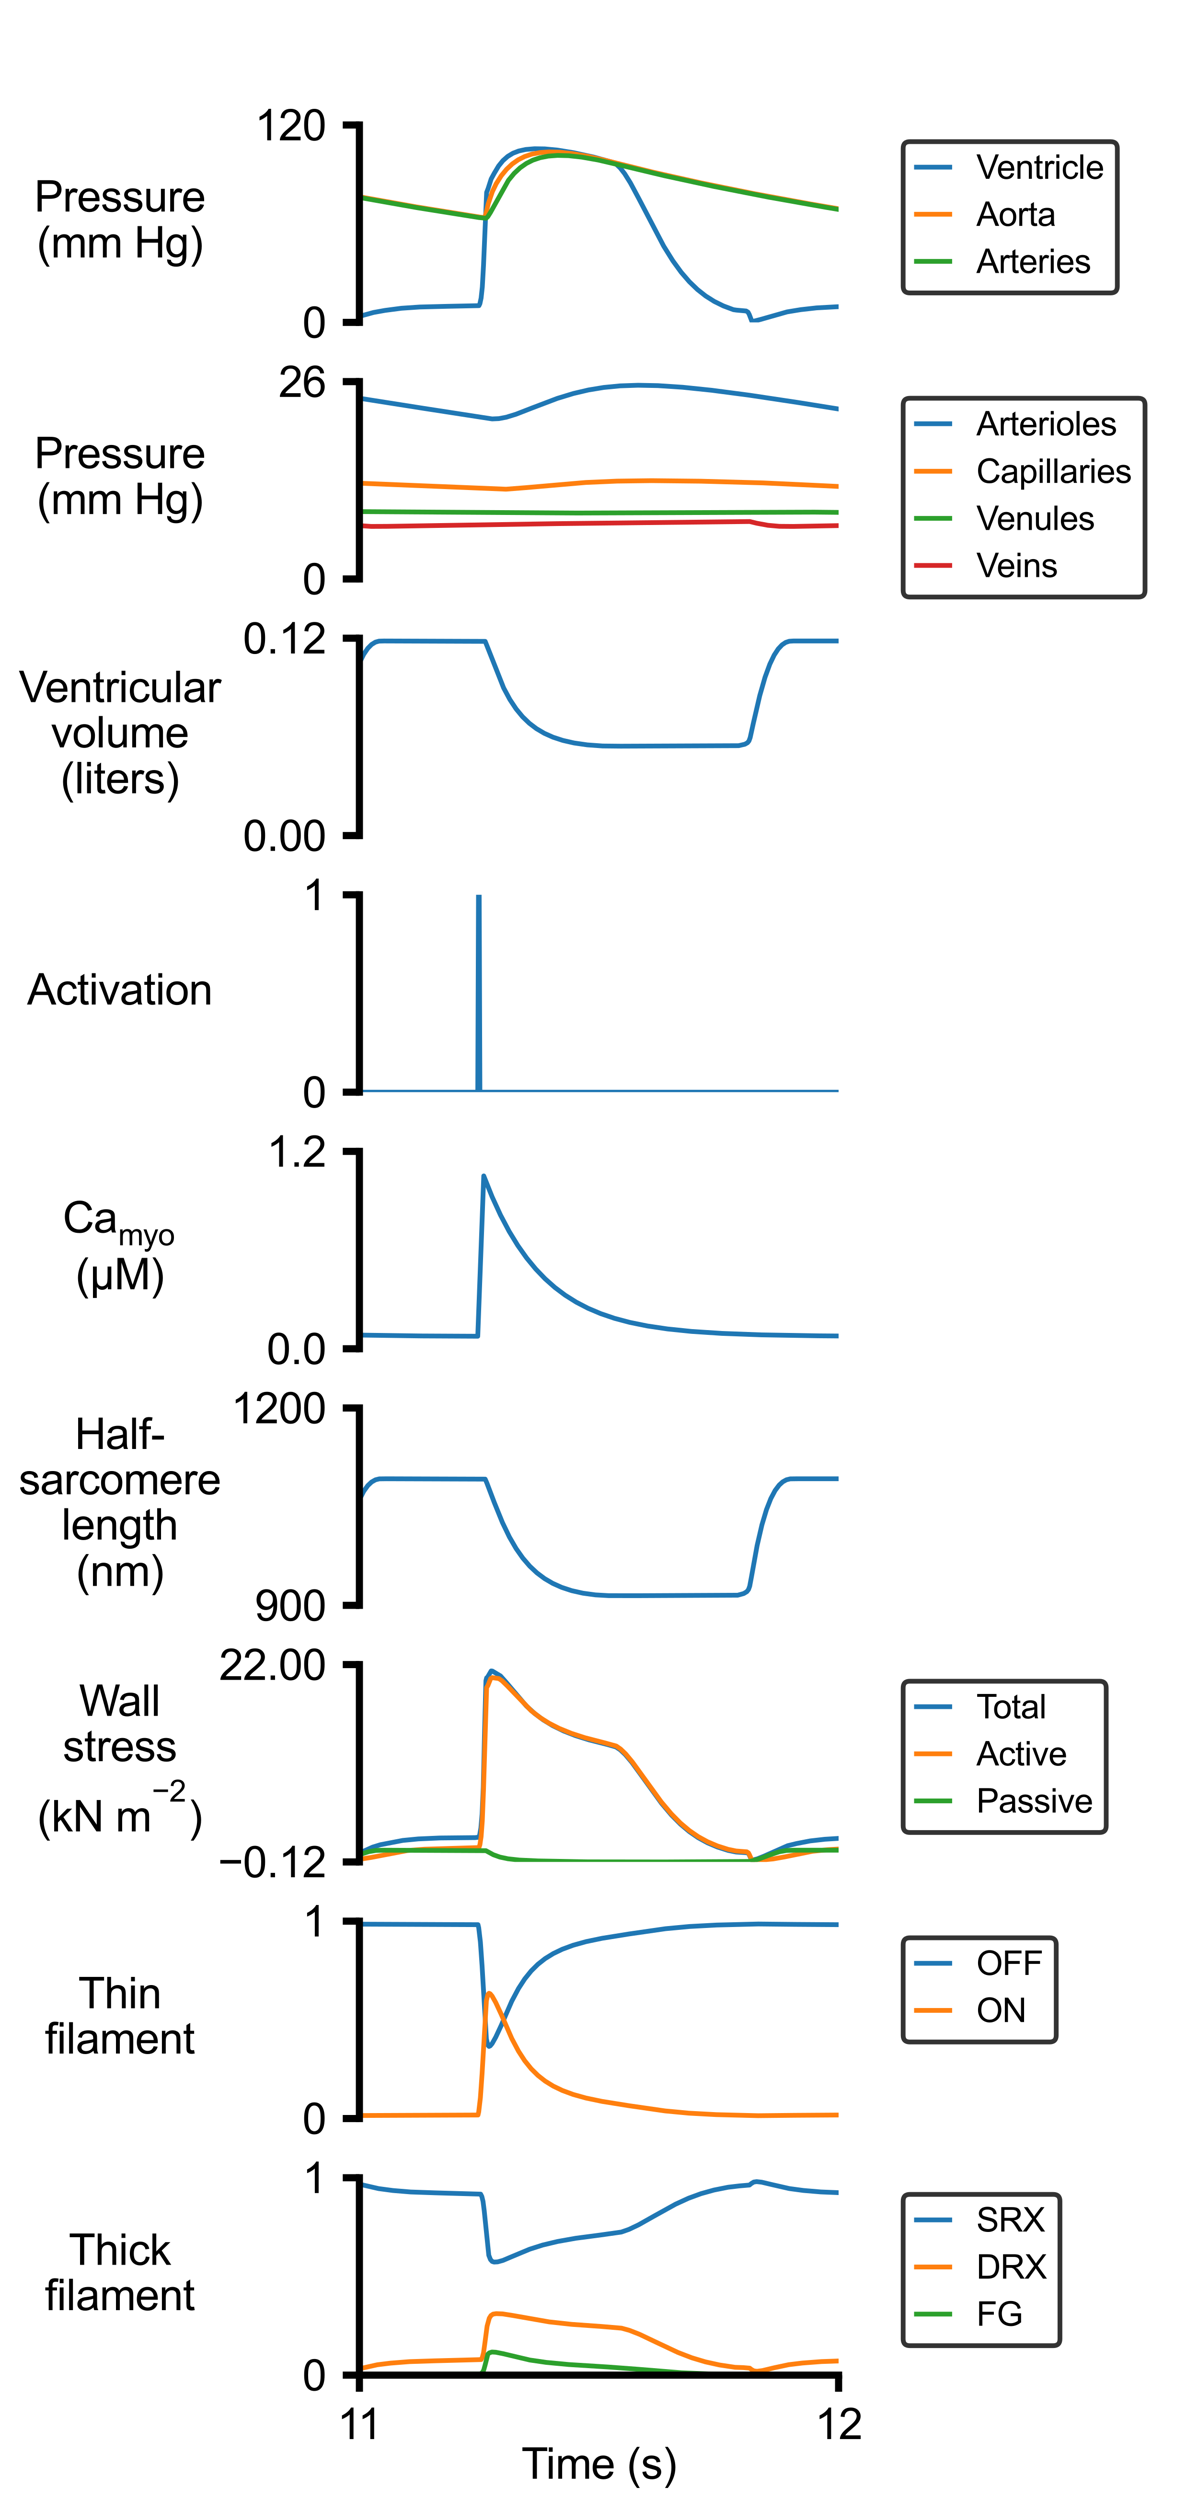 <?xml version="1.0" encoding="utf-8" standalone="no"?>
<!DOCTYPE svg PUBLIC "-//W3C//DTD SVG 1.1//EN"
  "http://www.w3.org/Graphics/SVG/1.1/DTD/svg11.dtd">
<svg height="525.6pt" version="1.1" viewBox="0 0 252 525.6" width="252pt" xmlns="http://www.w3.org/2000/svg" xmlns:xlink="http://www.w3.org/1999/xlink">
 <defs>
  <style type="text/css">*{stroke-linecap:butt;stroke-linejoin:round;}</style>
 </defs>
 <g id="figure_1">
  <g id="patch_1">
   <path d="M 0 525.6 
L 252 525.6 
L 252 0 
L 0 0 
z
" style="fill:#ffffff;"/>
  </g>
  <g id="axes_1">
   <g id="patch_2">
    <path d="M 75.6 67.775 
L 176.4 67.775 
L 176.4 26.28 
L 75.6 26.28 
z
" style="fill:#ffffff;"/>
   </g>
   <g id="matplotlib.axis_1">
    <g id="xtick_1"/>
    <g id="xtick_2"/>
   </g>
   <g id="matplotlib.axis_2">
    <g id="ytick_1">
     <g id="line2d_1">
      <defs>
       <path d="M 0 0 
L -3.5 0 
" id="m7ab4eb5bdf" style="stroke:#000000;stroke-width:1.5;"/>
      </defs>
      <g>
       <use style="stroke:#000000;stroke-width:1.5;" x="75.6" xlink:href="#m7ab4eb5bdf" y="67.775"/>
      </g>
     </g>
     <g id="text_1">
      <!-- 0 -->
      <g transform="translate(63.595 70.996)scale(0.09 -0.09)">
       <defs>
        <path d="M 266 2259 
Q 266 3072 433 3567 
Q 600 4063 929 4331 
Q 1259 4600 1759 4600 
Q 2128 4600 2406 4451 
Q 2684 4303 2865 4023 
Q 3047 3744 3150 3342 
Q 3253 2941 3253 2259 
Q 3253 1453 3087 958 
Q 2922 463 2592 192 
Q 2263 -78 1759 -78 
Q 1097 -78 719 397 
Q 266 969 266 2259 
z
M 844 2259 
Q 844 1131 1108 757 
Q 1372 384 1759 384 
Q 2147 384 2411 759 
Q 2675 1134 2675 2259 
Q 2675 3391 2411 3762 
Q 2147 4134 1753 4134 
Q 1366 4134 1134 3806 
Q 844 3388 844 2259 
z
" id="ArialMT-30" transform="scale(0.016)"/>
       </defs>
       <use xlink:href="#ArialMT-30"/>
      </g>
     </g>
    </g>
    <g id="ytick_2">
     <g id="line2d_2">
      <g>
       <use style="stroke:#000000;stroke-width:1.5;" x="75.6" xlink:href="#m7ab4eb5bdf" y="26.28"/>
      </g>
     </g>
     <g id="text_2">
      <!-- 120 -->
      <g transform="translate(53.585 29.501)scale(0.09 -0.09)">
       <defs>
        <path d="M 2384 0 
L 1822 0 
L 1822 3584 
Q 1619 3391 1289 3197 
Q 959 3003 697 2906 
L 697 3450 
Q 1169 3672 1522 3987 
Q 1875 4303 2022 4600 
L 2384 4600 
L 2384 0 
z
" id="ArialMT-31" transform="scale(0.016)"/>
        <path d="M 3222 541 
L 3222 0 
L 194 0 
Q 188 203 259 391 
Q 375 700 629 1000 
Q 884 1300 1366 1694 
Q 2113 2306 2375 2664 
Q 2638 3022 2638 3341 
Q 2638 3675 2398 3904 
Q 2159 4134 1775 4134 
Q 1369 4134 1125 3890 
Q 881 3647 878 3216 
L 300 3275 
Q 359 3922 746 4261 
Q 1134 4600 1788 4600 
Q 2447 4600 2831 4234 
Q 3216 3869 3216 3328 
Q 3216 3053 3103 2787 
Q 2991 2522 2730 2228 
Q 2469 1934 1863 1422 
Q 1356 997 1212 845 
Q 1069 694 975 541 
L 3222 541 
z
" id="ArialMT-32" transform="scale(0.016)"/>
       </defs>
       <use xlink:href="#ArialMT-31"/>
       <use x="55.615" xlink:href="#ArialMT-32"/>
       <use x="111.23" xlink:href="#ArialMT-30"/>
      </g>
     </g>
    </g>
    <g id="text_3">
     <!-- Pressure -->
     <g transform="translate(7.194 44.476)scale(0.09 -0.09)">
      <defs>
       <path d="M 494 0 
L 494 4581 
L 2222 4581 
Q 2678 4581 2919 4538 
Q 3256 4481 3484 4323 
Q 3713 4166 3852 3881 
Q 3991 3597 3991 3256 
Q 3991 2672 3619 2267 
Q 3247 1863 2275 1863 
L 1100 1863 
L 1100 0 
L 494 0 
z
M 1100 2403 
L 2284 2403 
Q 2872 2403 3119 2622 
Q 3366 2841 3366 3238 
Q 3366 3525 3220 3729 
Q 3075 3934 2838 4000 
Q 2684 4041 2272 4041 
L 1100 4041 
L 1100 2403 
z
" id="ArialMT-50" transform="scale(0.016)"/>
       <path d="M 416 0 
L 416 3319 
L 922 3319 
L 922 2816 
Q 1116 3169 1280 3281 
Q 1444 3394 1641 3394 
Q 1925 3394 2219 3213 
L 2025 2691 
Q 1819 2813 1613 2813 
Q 1428 2813 1281 2702 
Q 1134 2591 1072 2394 
Q 978 2094 978 1738 
L 978 0 
L 416 0 
z
" id="ArialMT-72" transform="scale(0.016)"/>
       <path d="M 2694 1069 
L 3275 997 
Q 3138 488 2766 206 
Q 2394 -75 1816 -75 
Q 1088 -75 661 373 
Q 234 822 234 1631 
Q 234 2469 665 2931 
Q 1097 3394 1784 3394 
Q 2450 3394 2872 2941 
Q 3294 2488 3294 1666 
Q 3294 1616 3291 1516 
L 816 1516 
Q 847 969 1125 678 
Q 1403 388 1819 388 
Q 2128 388 2347 550 
Q 2566 713 2694 1069 
z
M 847 1978 
L 2700 1978 
Q 2663 2397 2488 2606 
Q 2219 2931 1791 2931 
Q 1403 2931 1139 2672 
Q 875 2413 847 1978 
z
" id="ArialMT-65" transform="scale(0.016)"/>
       <path d="M 197 991 
L 753 1078 
Q 800 744 1014 566 
Q 1228 388 1613 388 
Q 2000 388 2187 545 
Q 2375 703 2375 916 
Q 2375 1106 2209 1216 
Q 2094 1291 1634 1406 
Q 1016 1563 777 1677 
Q 538 1791 414 1992 
Q 291 2194 291 2438 
Q 291 2659 392 2848 
Q 494 3038 669 3163 
Q 800 3259 1026 3326 
Q 1253 3394 1513 3394 
Q 1903 3394 2198 3281 
Q 2494 3169 2634 2976 
Q 2775 2784 2828 2463 
L 2278 2388 
Q 2241 2644 2061 2787 
Q 1881 2931 1553 2931 
Q 1166 2931 1000 2803 
Q 834 2675 834 2503 
Q 834 2394 903 2306 
Q 972 2216 1119 2156 
Q 1203 2125 1616 2013 
Q 2213 1853 2448 1751 
Q 2684 1650 2818 1456 
Q 2953 1263 2953 975 
Q 2953 694 2789 445 
Q 2625 197 2315 61 
Q 2006 -75 1616 -75 
Q 969 -75 630 194 
Q 291 463 197 991 
z
" id="ArialMT-73" transform="scale(0.016)"/>
       <path d="M 2597 0 
L 2597 488 
Q 2209 -75 1544 -75 
Q 1250 -75 995 37 
Q 741 150 617 320 
Q 494 491 444 738 
Q 409 903 409 1263 
L 409 3319 
L 972 3319 
L 972 1478 
Q 972 1038 1006 884 
Q 1059 663 1231 536 
Q 1403 409 1656 409 
Q 1909 409 2131 539 
Q 2353 669 2445 892 
Q 2538 1116 2538 1541 
L 2538 3319 
L 3100 3319 
L 3100 0 
L 2597 0 
z
" id="ArialMT-75" transform="scale(0.016)"/>
      </defs>
      <use xlink:href="#ArialMT-50"/>
      <use x="66.699" xlink:href="#ArialMT-72"/>
      <use x="100" xlink:href="#ArialMT-65"/>
      <use x="155.615" xlink:href="#ArialMT-73"/>
      <use x="205.615" xlink:href="#ArialMT-73"/>
      <use x="255.615" xlink:href="#ArialMT-75"/>
      <use x="311.23" xlink:href="#ArialMT-72"/>
      <use x="344.531" xlink:href="#ArialMT-65"/>
     </g>
     <!-- (mm Hg) -->
     <g transform="translate(7.704 54.127)scale(0.09 -0.09)">
      <defs>
       <path d="M 1497 -1347 
Q 1031 -759 709 28 
Q 388 816 388 1659 
Q 388 2403 628 3084 
Q 909 3875 1497 4659 
L 1900 4659 
Q 1522 4009 1400 3731 
Q 1209 3300 1100 2831 
Q 966 2247 966 1656 
Q 966 153 1900 -1347 
L 1497 -1347 
z
" id="ArialMT-28" transform="scale(0.016)"/>
       <path d="M 422 0 
L 422 3319 
L 925 3319 
L 925 2853 
Q 1081 3097 1340 3245 
Q 1600 3394 1931 3394 
Q 2300 3394 2536 3241 
Q 2772 3088 2869 2813 
Q 3263 3394 3894 3394 
Q 4388 3394 4653 3120 
Q 4919 2847 4919 2278 
L 4919 0 
L 4359 0 
L 4359 2091 
Q 4359 2428 4304 2576 
Q 4250 2725 4106 2815 
Q 3963 2906 3769 2906 
Q 3419 2906 3187 2673 
Q 2956 2441 2956 1928 
L 2956 0 
L 2394 0 
L 2394 2156 
Q 2394 2531 2256 2718 
Q 2119 2906 1806 2906 
Q 1569 2906 1367 2781 
Q 1166 2656 1075 2415 
Q 984 2175 984 1722 
L 984 0 
L 422 0 
z
" id="ArialMT-6d" transform="scale(0.016)"/>
       <path id="ArialMT-20" transform="scale(0.016)"/>
       <path d="M 513 0 
L 513 4581 
L 1119 4581 
L 1119 2700 
L 3500 2700 
L 3500 4581 
L 4106 4581 
L 4106 0 
L 3500 0 
L 3500 2159 
L 1119 2159 
L 1119 0 
L 513 0 
z
" id="ArialMT-48" transform="scale(0.016)"/>
       <path d="M 319 -275 
L 866 -356 
Q 900 -609 1056 -725 
Q 1266 -881 1628 -881 
Q 2019 -881 2231 -725 
Q 2444 -569 2519 -288 
Q 2563 -116 2559 434 
Q 2191 0 1641 0 
Q 956 0 581 494 
Q 206 988 206 1678 
Q 206 2153 378 2554 
Q 550 2956 876 3175 
Q 1203 3394 1644 3394 
Q 2231 3394 2613 2919 
L 2613 3319 
L 3131 3319 
L 3131 450 
Q 3131 -325 2973 -648 
Q 2816 -972 2473 -1159 
Q 2131 -1347 1631 -1347 
Q 1038 -1347 672 -1080 
Q 306 -813 319 -275 
z
M 784 1719 
Q 784 1066 1043 766 
Q 1303 466 1694 466 
Q 2081 466 2343 764 
Q 2606 1063 2606 1700 
Q 2606 2309 2336 2618 
Q 2066 2928 1684 2928 
Q 1309 2928 1046 2623 
Q 784 2319 784 1719 
z
" id="ArialMT-67" transform="scale(0.016)"/>
       <path d="M 791 -1347 
L 388 -1347 
Q 1322 153 1322 1656 
Q 1322 2244 1188 2822 
Q 1081 3291 891 3722 
Q 769 4003 388 4659 
L 791 4659 
Q 1378 3875 1659 3084 
Q 1900 2403 1900 1659 
Q 1900 816 1576 28 
Q 1253 -759 791 -1347 
z
" id="ArialMT-29" transform="scale(0.016)"/>
      </defs>
      <use xlink:href="#ArialMT-28"/>
      <use x="33.301" xlink:href="#ArialMT-6d"/>
      <use x="116.602" xlink:href="#ArialMT-6d"/>
      <use x="199.902" xlink:href="#ArialMT-20"/>
      <use x="227.686" xlink:href="#ArialMT-48"/>
      <use x="299.902" xlink:href="#ArialMT-67"/>
      <use x="355.518" xlink:href="#ArialMT-29"/>
     </g>
    </g>
   </g>
   <g id="line2d_3">
    <path clip-path="url(#p484658804c)" d="M 75.6 66.504 
L 78.574 65.689 
L 80.993 65.255 
L 84.42 64.805 
L 88.301 64.541 
L 94.046 64.396 
L 100.75 64.259 
L 100.951 63.832 
L 101.203 62.655 
L 101.455 60.323 
L 101.707 55.807 
L 102.362 40.439 
L 102.665 39.661 
L 103.32 37.616 
L 103.975 36.411 
L 104.882 34.894 
L 105.79 33.772 
L 106.798 32.883 
L 107.906 32.211 
L 109.116 31.744 
L 110.578 31.426 
L 112.442 31.268 
L 114.61 31.301 
L 117.281 31.555 
L 120.658 32.105 
L 124.942 33.039 
L 128.974 34.146 
L 129.629 34.526 
L 130.435 35.283 
L 131.393 36.511 
L 132.602 38.443 
L 134.366 41.728 
L 139.608 51.742 
L 141.523 54.81 
L 143.287 57.234 
L 145.001 59.221 
L 146.714 60.871 
L 148.428 62.22 
L 150.242 63.366 
L 152.158 64.312 
L 154.274 65.104 
L 154.93 65.198 
L 156.946 65.379 
L 157.349 65.627 
L 157.601 66.104 
L 158.155 67.536 
L 158.609 67.514 
L 159.97 67.162 
L 165.564 65.569 
L 168.437 65.098 
L 171.763 64.724 
L 175.997 64.492 
L 176.4 64.478 
L 176.4 64.478 
" style="fill:none;stroke:#1f77b4;stroke-linecap:square;"/>
   </g>
   <g id="line2d_4">
    <path clip-path="url(#p484658804c)" d="M 75.6 41.366 
L 87.646 43.51 
L 101.002 45.653 
L 102.01 45.763 
L 102.211 44.9 
L 102.715 42.803 
L 103.572 40.285 
L 104.378 38.617 
L 105.437 36.95 
L 106.546 35.6 
L 107.755 34.468 
L 109.015 33.586 
L 110.376 32.903 
L 111.888 32.399 
L 113.551 32.079 
L 115.466 31.936 
L 117.785 31.999 
L 120.456 32.294 
L 123.732 32.876 
L 127.764 33.817 
L 137.491 36.233 
L 147.42 38.449 
L 158.609 40.715 
L 170.503 42.896 
L 176.4 43.899 
L 176.4 43.899 
" style="fill:none;stroke:#ff7f0e;stroke-linecap:square;"/>
   </g>
   <g id="line2d_5">
    <path clip-path="url(#p484658804c)" d="M 75.6 41.517 
L 87.797 43.672 
L 100.75 45.737 
L 102.262 45.878 
L 102.614 45.541 
L 103.169 44.665 
L 106.949 37.907 
L 108.158 36.446 
L 109.418 35.268 
L 110.729 34.351 
L 112.09 33.666 
L 113.602 33.156 
L 115.315 32.82 
L 117.281 32.672 
L 119.599 32.731 
L 122.371 33.032 
L 125.798 33.637 
L 129.931 34.596 
L 139.709 36.931 
L 150.242 39.21 
L 161.683 41.452 
L 173.729 43.587 
L 176.4 44.033 
L 176.4 44.033 
" style="fill:none;stroke:#2ca02c;stroke-linecap:square;"/>
   </g>
   <g id="patch_3">
    <path d="M 75.6 67.775 
L 75.6 26.28 
" style="fill:none;stroke:#000000;stroke-linecap:square;stroke-linejoin:miter;stroke-width:1.5;"/>
   </g>
   <g id="legend_1">
    <g id="patch_4">
     <path d="M 191.38 61.585 
L 233.628 61.585 
Q 235.028 61.585 235.028 60.185 
L 235.028 31.18 
Q 235.028 29.78 233.628 29.78 
L 191.38 29.78 
Q 189.98 29.78 189.98 31.18 
L 189.98 60.185 
Q 189.98 61.585 191.38 61.585 
z
" style="fill:#ffffff;opacity:0.8;stroke:#000000;stroke-linejoin:miter;"/>
    </g>
    <g id="line2d_6">
     <path d="M 192.78 35.14 
L 199.78 35.14 
" style="fill:none;stroke:#1f77b4;stroke-linecap:square;"/>
    </g>
    <g id="line2d_7"/>
    <g id="text_4">
     <!-- Ventricle -->
     <g transform="translate(205.38 37.59)scale(0.07 -0.07)">
      <defs>
       <path d="M 1803 0 
L 28 4581 
L 684 4581 
L 1875 1253 
Q 2019 853 2116 503 
Q 2222 878 2363 1253 
L 3600 4581 
L 4219 4581 
L 2425 0 
L 1803 0 
z
" id="ArialMT-56" transform="scale(0.016)"/>
       <path d="M 422 0 
L 422 3319 
L 928 3319 
L 928 2847 
Q 1294 3394 1984 3394 
Q 2284 3394 2536 3286 
Q 2788 3178 2913 3003 
Q 3038 2828 3088 2588 
Q 3119 2431 3119 2041 
L 3119 0 
L 2556 0 
L 2556 2019 
Q 2556 2363 2490 2533 
Q 2425 2703 2258 2804 
Q 2091 2906 1866 2906 
Q 1506 2906 1245 2678 
Q 984 2450 984 1813 
L 984 0 
L 422 0 
z
" id="ArialMT-6e" transform="scale(0.016)"/>
       <path d="M 1650 503 
L 1731 6 
Q 1494 -44 1306 -44 
Q 1000 -44 831 53 
Q 663 150 594 308 
Q 525 466 525 972 
L 525 2881 
L 113 2881 
L 113 3319 
L 525 3319 
L 525 4141 
L 1084 4478 
L 1084 3319 
L 1650 3319 
L 1650 2881 
L 1084 2881 
L 1084 941 
Q 1084 700 1114 631 
Q 1144 563 1211 522 
Q 1278 481 1403 481 
Q 1497 481 1650 503 
z
" id="ArialMT-74" transform="scale(0.016)"/>
       <path d="M 425 3934 
L 425 4581 
L 988 4581 
L 988 3934 
L 425 3934 
z
M 425 0 
L 425 3319 
L 988 3319 
L 988 0 
L 425 0 
z
" id="ArialMT-69" transform="scale(0.016)"/>
       <path d="M 2588 1216 
L 3141 1144 
Q 3050 572 2676 248 
Q 2303 -75 1759 -75 
Q 1078 -75 664 370 
Q 250 816 250 1647 
Q 250 2184 428 2587 
Q 606 2991 970 3192 
Q 1334 3394 1763 3394 
Q 2303 3394 2647 3120 
Q 2991 2847 3088 2344 
L 2541 2259 
Q 2463 2594 2264 2762 
Q 2066 2931 1784 2931 
Q 1359 2931 1093 2626 
Q 828 2322 828 1663 
Q 828 994 1084 691 
Q 1341 388 1753 388 
Q 2084 388 2306 591 
Q 2528 794 2588 1216 
z
" id="ArialMT-63" transform="scale(0.016)"/>
       <path d="M 409 0 
L 409 4581 
L 972 4581 
L 972 0 
L 409 0 
z
" id="ArialMT-6c" transform="scale(0.016)"/>
      </defs>
      <use xlink:href="#ArialMT-56"/>
      <use x="61.199" xlink:href="#ArialMT-65"/>
      <use x="116.814" xlink:href="#ArialMT-6e"/>
      <use x="172.43" xlink:href="#ArialMT-74"/>
      <use x="200.213" xlink:href="#ArialMT-72"/>
      <use x="233.514" xlink:href="#ArialMT-69"/>
      <use x="255.73" xlink:href="#ArialMT-63"/>
      <use x="305.73" xlink:href="#ArialMT-6c"/>
      <use x="327.947" xlink:href="#ArialMT-65"/>
     </g>
    </g>
    <g id="line2d_8">
     <path d="M 192.78 45.042 
L 199.78 45.042 
" style="fill:none;stroke:#ff7f0e;stroke-linecap:square;"/>
    </g>
    <g id="line2d_9"/>
    <g id="text_5">
     <!-- Aorta -->
     <g transform="translate(205.38 47.492)scale(0.07 -0.07)">
      <defs>
       <path d="M -9 0 
L 1750 4581 
L 2403 4581 
L 4278 0 
L 3588 0 
L 3053 1388 
L 1138 1388 
L 634 0 
L -9 0 
z
M 1313 1881 
L 2866 1881 
L 2388 3150 
Q 2169 3728 2063 4100 
Q 1975 3659 1816 3225 
L 1313 1881 
z
" id="ArialMT-41" transform="scale(0.016)"/>
       <path d="M 213 1659 
Q 213 2581 725 3025 
Q 1153 3394 1769 3394 
Q 2453 3394 2887 2945 
Q 3322 2497 3322 1706 
Q 3322 1066 3130 698 
Q 2938 331 2570 128 
Q 2203 -75 1769 -75 
Q 1072 -75 642 372 
Q 213 819 213 1659 
z
M 791 1659 
Q 791 1022 1069 705 
Q 1347 388 1769 388 
Q 2188 388 2466 706 
Q 2744 1025 2744 1678 
Q 2744 2294 2464 2611 
Q 2184 2928 1769 2928 
Q 1347 2928 1069 2612 
Q 791 2297 791 1659 
z
" id="ArialMT-6f" transform="scale(0.016)"/>
       <path d="M 2588 409 
Q 2275 144 1986 34 
Q 1697 -75 1366 -75 
Q 819 -75 525 192 
Q 231 459 231 875 
Q 231 1119 342 1320 
Q 453 1522 633 1644 
Q 813 1766 1038 1828 
Q 1203 1872 1538 1913 
Q 2219 1994 2541 2106 
Q 2544 2222 2544 2253 
Q 2544 2597 2384 2738 
Q 2169 2928 1744 2928 
Q 1347 2928 1158 2789 
Q 969 2650 878 2297 
L 328 2372 
Q 403 2725 575 2942 
Q 747 3159 1072 3276 
Q 1397 3394 1825 3394 
Q 2250 3394 2515 3294 
Q 2781 3194 2906 3042 
Q 3031 2891 3081 2659 
Q 3109 2516 3109 2141 
L 3109 1391 
Q 3109 606 3145 398 
Q 3181 191 3288 0 
L 2700 0 
Q 2613 175 2588 409 
z
M 2541 1666 
Q 2234 1541 1622 1453 
Q 1275 1403 1131 1340 
Q 988 1278 909 1158 
Q 831 1038 831 891 
Q 831 666 1001 516 
Q 1172 366 1500 366 
Q 1825 366 2078 508 
Q 2331 650 2450 897 
Q 2541 1088 2541 1459 
L 2541 1666 
z
" id="ArialMT-61" transform="scale(0.016)"/>
      </defs>
      <use xlink:href="#ArialMT-41"/>
      <use x="66.699" xlink:href="#ArialMT-6f"/>
      <use x="122.314" xlink:href="#ArialMT-72"/>
      <use x="155.615" xlink:href="#ArialMT-74"/>
      <use x="183.398" xlink:href="#ArialMT-61"/>
     </g>
    </g>
    <g id="line2d_10">
     <path d="M 192.78 54.944 
L 199.78 54.944 
" style="fill:none;stroke:#2ca02c;stroke-linecap:square;"/>
    </g>
    <g id="line2d_11"/>
    <g id="text_6">
     <!-- Arteries -->
     <g transform="translate(205.38 57.394)scale(0.07 -0.07)">
      <use xlink:href="#ArialMT-41"/>
      <use x="66.699" xlink:href="#ArialMT-72"/>
      <use x="100" xlink:href="#ArialMT-74"/>
      <use x="127.783" xlink:href="#ArialMT-65"/>
      <use x="183.398" xlink:href="#ArialMT-72"/>
      <use x="216.699" xlink:href="#ArialMT-69"/>
      <use x="238.916" xlink:href="#ArialMT-65"/>
      <use x="294.531" xlink:href="#ArialMT-73"/>
     </g>
    </g>
   </g>
  </g>
  <g id="axes_2">
   <g id="patch_5">
    <path d="M 75.6 121.718 
L 176.4 121.718 
L 176.4 80.223 
L 75.6 80.223 
z
" style="fill:#ffffff;"/>
   </g>
   <g id="matplotlib.axis_3">
    <g id="xtick_3"/>
    <g id="xtick_4"/>
   </g>
   <g id="matplotlib.axis_4">
    <g id="ytick_3">
     <g id="line2d_12">
      <g>
       <use style="stroke:#000000;stroke-width:1.5;" x="75.6" xlink:href="#m7ab4eb5bdf" y="121.718"/>
      </g>
     </g>
     <g id="text_7">
      <!-- 0 -->
      <g transform="translate(63.595 124.939)scale(0.09 -0.09)">
       <use xlink:href="#ArialMT-30"/>
      </g>
     </g>
    </g>
    <g id="ytick_4">
     <g id="line2d_13">
      <g>
       <use style="stroke:#000000;stroke-width:1.5;" x="75.6" xlink:href="#m7ab4eb5bdf" y="80.223"/>
      </g>
     </g>
     <g id="text_8">
      <!-- 26 -->
      <g transform="translate(58.59 83.444)scale(0.09 -0.09)">
       <defs>
        <path d="M 3184 3459 
L 2625 3416 
Q 2550 3747 2413 3897 
Q 2184 4138 1850 4138 
Q 1581 4138 1378 3988 
Q 1113 3794 959 3422 
Q 806 3050 800 2363 
Q 1003 2672 1297 2822 
Q 1591 2972 1913 2972 
Q 2475 2972 2870 2558 
Q 3266 2144 3266 1488 
Q 3266 1056 3080 686 
Q 2894 316 2569 119 
Q 2244 -78 1831 -78 
Q 1128 -78 684 439 
Q 241 956 241 2144 
Q 241 3472 731 4075 
Q 1159 4600 1884 4600 
Q 2425 4600 2770 4297 
Q 3116 3994 3184 3459 
z
M 888 1484 
Q 888 1194 1011 928 
Q 1134 663 1356 523 
Q 1578 384 1822 384 
Q 2178 384 2434 671 
Q 2691 959 2691 1453 
Q 2691 1928 2437 2201 
Q 2184 2475 1800 2475 
Q 1419 2475 1153 2201 
Q 888 1928 888 1484 
z
" id="ArialMT-36" transform="scale(0.016)"/>
       </defs>
       <use xlink:href="#ArialMT-32"/>
       <use x="55.615" xlink:href="#ArialMT-36"/>
      </g>
     </g>
    </g>
    <g id="text_9">
     <!-- Pressure -->
     <g transform="translate(7.194 98.419)scale(0.09 -0.09)">
      <use xlink:href="#ArialMT-50"/>
      <use x="66.699" xlink:href="#ArialMT-72"/>
      <use x="100" xlink:href="#ArialMT-65"/>
      <use x="155.615" xlink:href="#ArialMT-73"/>
      <use x="205.615" xlink:href="#ArialMT-73"/>
      <use x="255.615" xlink:href="#ArialMT-75"/>
      <use x="311.23" xlink:href="#ArialMT-72"/>
      <use x="344.531" xlink:href="#ArialMT-65"/>
     </g>
     <!-- (mm Hg) -->
     <g transform="translate(7.704 108.07)scale(0.09 -0.09)">
      <use xlink:href="#ArialMT-28"/>
      <use x="33.301" xlink:href="#ArialMT-6d"/>
      <use x="116.602" xlink:href="#ArialMT-6d"/>
      <use x="199.902" xlink:href="#ArialMT-20"/>
      <use x="227.686" xlink:href="#ArialMT-48"/>
      <use x="299.902" xlink:href="#ArialMT-67"/>
      <use x="355.518" xlink:href="#ArialMT-29"/>
     </g>
    </g>
   </g>
   <g id="line2d_14">
    <path clip-path="url(#p09516a3938)" d="M 75.6 83.724 
L 88.906 85.816 
L 103.522 88.069 
L 104.933 88.007 
L 106.495 87.712 
L 108.562 87.075 
L 112.039 85.724 
L 117.23 83.756 
L 120.607 82.726 
L 123.782 81.983 
L 127.008 81.452 
L 130.435 81.119 
L 134.215 80.99 
L 138.398 81.072 
L 143.59 81.413 
L 149.738 82.049 
L 157.651 83.087 
L 167.882 84.624 
L 176.4 85.987 
L 176.4 85.987 
" style="fill:none;stroke:#1f77b4;stroke-linecap:square;"/>
   </g>
   <g id="line2d_15">
    <path clip-path="url(#p09516a3938)" d="M 75.6 101.583 
L 106.445 102.843 
L 110.527 102.525 
L 123.228 101.429 
L 129.78 101.145 
L 137.038 101.049 
L 147.42 101.16 
L 160.524 101.52 
L 173.074 102.107 
L 176.4 102.267 
L 176.4 102.267 
" style="fill:none;stroke:#ff7f0e;stroke-linecap:square;"/>
   </g>
   <g id="line2d_16">
    <path clip-path="url(#p09516a3938)" d="M 75.6 107.557 
L 121.514 107.854 
L 171.31 107.665 
L 176.4 107.718 
L 176.4 107.718 
" style="fill:none;stroke:#2ca02c;stroke-linecap:square;"/>
   </g>
   <g id="line2d_17">
    <path clip-path="url(#p09516a3938)" d="M 75.6 110.495 
L 78.07 110.669 
L 81.346 110.654 
L 117.23 110.083 
L 157.702 109.641 
L 159.163 109.995 
L 161.532 110.432 
L 163.951 110.648 
L 166.824 110.672 
L 176.4 110.499 
L 176.4 110.499 
" style="fill:none;stroke:#d62728;stroke-linecap:square;"/>
   </g>
   <g id="patch_6">
    <path d="M 75.6 121.718 
L 75.6 80.223 
" style="fill:none;stroke:#000000;stroke-linecap:square;stroke-linejoin:miter;stroke-width:1.5;"/>
   </g>
   <g id="legend_2">
    <g id="patch_7">
     <path d="M 191.38 125.515 
L 239.458 125.515 
Q 240.858 125.515 240.858 124.115 
L 240.858 85.123 
Q 240.858 83.723 239.458 83.723 
L 191.38 83.723 
Q 189.98 83.723 189.98 85.123 
L 189.98 124.115 
Q 189.98 125.515 191.38 125.515 
z
" style="fill:#ffffff;opacity:0.8;stroke:#000000;stroke-linejoin:miter;"/>
    </g>
    <g id="line2d_18">
     <path d="M 192.78 89.084 
L 199.78 89.084 
" style="fill:none;stroke:#1f77b4;stroke-linecap:square;"/>
    </g>
    <g id="line2d_19"/>
    <g id="text_10">
     <!-- Arterioles -->
     <g transform="translate(205.38 91.534)scale(0.07 -0.07)">
      <use xlink:href="#ArialMT-41"/>
      <use x="66.699" xlink:href="#ArialMT-72"/>
      <use x="100" xlink:href="#ArialMT-74"/>
      <use x="127.783" xlink:href="#ArialMT-65"/>
      <use x="183.398" xlink:href="#ArialMT-72"/>
      <use x="216.699" xlink:href="#ArialMT-69"/>
      <use x="238.916" xlink:href="#ArialMT-6f"/>
      <use x="294.531" xlink:href="#ArialMT-6c"/>
      <use x="316.748" xlink:href="#ArialMT-65"/>
      <use x="372.363" xlink:href="#ArialMT-73"/>
     </g>
    </g>
    <g id="line2d_20">
     <path d="M 192.78 99.071 
L 199.78 99.071 
" style="fill:none;stroke:#ff7f0e;stroke-linecap:square;"/>
    </g>
    <g id="line2d_21"/>
    <g id="text_11">
     <!-- Capillaries -->
     <g transform="translate(205.38 101.521)scale(0.07 -0.07)">
      <defs>
       <path d="M 3763 1606 
L 4369 1453 
Q 4178 706 3683 314 
Q 3188 -78 2472 -78 
Q 1731 -78 1267 223 
Q 803 525 561 1097 
Q 319 1669 319 2325 
Q 319 3041 592 3573 
Q 866 4106 1370 4382 
Q 1875 4659 2481 4659 
Q 3169 4659 3637 4309 
Q 4106 3959 4291 3325 
L 3694 3184 
Q 3534 3684 3231 3912 
Q 2928 4141 2469 4141 
Q 1941 4141 1586 3887 
Q 1231 3634 1087 3207 
Q 944 2781 944 2328 
Q 944 1744 1114 1308 
Q 1284 872 1643 656 
Q 2003 441 2422 441 
Q 2931 441 3284 734 
Q 3638 1028 3763 1606 
z
" id="ArialMT-43" transform="scale(0.016)"/>
       <path d="M 422 -1272 
L 422 3319 
L 934 3319 
L 934 2888 
Q 1116 3141 1344 3267 
Q 1572 3394 1897 3394 
Q 2322 3394 2647 3175 
Q 2972 2956 3137 2557 
Q 3303 2159 3303 1684 
Q 3303 1175 3120 767 
Q 2938 359 2589 142 
Q 2241 -75 1856 -75 
Q 1575 -75 1351 44 
Q 1128 163 984 344 
L 984 -1272 
L 422 -1272 
z
M 931 1641 
Q 931 1000 1190 694 
Q 1450 388 1819 388 
Q 2194 388 2461 705 
Q 2728 1022 2728 1688 
Q 2728 2322 2467 2637 
Q 2206 2953 1844 2953 
Q 1484 2953 1207 2617 
Q 931 2281 931 1641 
z
" id="ArialMT-70" transform="scale(0.016)"/>
      </defs>
      <use xlink:href="#ArialMT-43"/>
      <use x="72.217" xlink:href="#ArialMT-61"/>
      <use x="127.832" xlink:href="#ArialMT-70"/>
      <use x="183.447" xlink:href="#ArialMT-69"/>
      <use x="205.664" xlink:href="#ArialMT-6c"/>
      <use x="227.881" xlink:href="#ArialMT-6c"/>
      <use x="250.098" xlink:href="#ArialMT-61"/>
      <use x="305.713" xlink:href="#ArialMT-72"/>
      <use x="339.014" xlink:href="#ArialMT-69"/>
      <use x="361.23" xlink:href="#ArialMT-65"/>
      <use x="416.846" xlink:href="#ArialMT-73"/>
     </g>
    </g>
    <g id="line2d_22">
     <path d="M 192.78 108.972 
L 199.78 108.972 
" style="fill:none;stroke:#2ca02c;stroke-linecap:square;"/>
    </g>
    <g id="line2d_23"/>
    <g id="text_12">
     <!-- Venules -->
     <g transform="translate(205.38 111.422)scale(0.07 -0.07)">
      <use xlink:href="#ArialMT-56"/>
      <use x="61.199" xlink:href="#ArialMT-65"/>
      <use x="116.814" xlink:href="#ArialMT-6e"/>
      <use x="172.43" xlink:href="#ArialMT-75"/>
      <use x="228.045" xlink:href="#ArialMT-6c"/>
      <use x="250.262" xlink:href="#ArialMT-65"/>
      <use x="305.877" xlink:href="#ArialMT-73"/>
     </g>
    </g>
    <g id="line2d_24">
     <path d="M 192.78 118.874 
L 199.78 118.874 
" style="fill:none;stroke:#d62728;stroke-linecap:square;"/>
    </g>
    <g id="line2d_25"/>
    <g id="text_13">
     <!-- Veins -->
     <g transform="translate(205.38 121.324)scale(0.07 -0.07)">
      <use xlink:href="#ArialMT-56"/>
      <use x="61.199" xlink:href="#ArialMT-65"/>
      <use x="116.814" xlink:href="#ArialMT-69"/>
      <use x="139.031" xlink:href="#ArialMT-6e"/>
      <use x="194.646" xlink:href="#ArialMT-73"/>
     </g>
    </g>
   </g>
  </g>
  <g id="axes_3">
   <g id="patch_8">
    <path d="M 75.6 175.661 
L 176.4 175.661 
L 176.4 134.166 
L 75.6 134.166 
z
" style="fill:#ffffff;"/>
   </g>
   <g id="matplotlib.axis_5">
    <g id="xtick_5"/>
    <g id="xtick_6"/>
   </g>
   <g id="matplotlib.axis_6">
    <g id="ytick_5">
     <g id="line2d_26">
      <g>
       <use style="stroke:#000000;stroke-width:1.5;" x="75.6" xlink:href="#m7ab4eb5bdf" y="175.661"/>
      </g>
     </g>
     <g id="text_14">
      <!-- 0.00 -->
      <g transform="translate(51.085 178.882)scale(0.09 -0.09)">
       <defs>
        <path d="M 581 0 
L 581 641 
L 1222 641 
L 1222 0 
L 581 0 
z
" id="ArialMT-2e" transform="scale(0.016)"/>
       </defs>
       <use xlink:href="#ArialMT-30"/>
       <use x="55.615" xlink:href="#ArialMT-2e"/>
       <use x="83.398" xlink:href="#ArialMT-30"/>
       <use x="139.014" xlink:href="#ArialMT-30"/>
      </g>
     </g>
    </g>
    <g id="ytick_6">
     <g id="line2d_27">
      <g>
       <use style="stroke:#000000;stroke-width:1.5;" x="75.6" xlink:href="#m7ab4eb5bdf" y="134.166"/>
      </g>
     </g>
     <g id="text_15">
      <!-- 0.12 -->
      <g transform="translate(51.085 137.387)scale(0.09 -0.09)">
       <use xlink:href="#ArialMT-30"/>
       <use x="55.615" xlink:href="#ArialMT-2e"/>
       <use x="83.398" xlink:href="#ArialMT-31"/>
       <use x="139.014" xlink:href="#ArialMT-32"/>
      </g>
     </g>
    </g>
    <g id="text_16">
     <!-- Ventricular -->
     <g transform="translate(3.94 147.603)scale(0.09 -0.09)">
      <use xlink:href="#ArialMT-56"/>
      <use x="61.199" xlink:href="#ArialMT-65"/>
      <use x="116.814" xlink:href="#ArialMT-6e"/>
      <use x="172.43" xlink:href="#ArialMT-74"/>
      <use x="200.213" xlink:href="#ArialMT-72"/>
      <use x="233.514" xlink:href="#ArialMT-69"/>
      <use x="255.73" xlink:href="#ArialMT-63"/>
      <use x="305.73" xlink:href="#ArialMT-75"/>
      <use x="361.346" xlink:href="#ArialMT-6c"/>
      <use x="383.562" xlink:href="#ArialMT-61"/>
      <use x="439.178" xlink:href="#ArialMT-72"/>
     </g>
     <!-- volume -->
     <g transform="translate(10.695 157.122)scale(0.09 -0.09)">
      <defs>
       <path d="M 1344 0 
L 81 3319 
L 675 3319 
L 1388 1331 
Q 1503 1009 1600 663 
Q 1675 925 1809 1294 
L 2547 3319 
L 3125 3319 
L 1869 0 
L 1344 0 
z
" id="ArialMT-76" transform="scale(0.016)"/>
      </defs>
      <use xlink:href="#ArialMT-76"/>
      <use x="50" xlink:href="#ArialMT-6f"/>
      <use x="105.615" xlink:href="#ArialMT-6c"/>
      <use x="127.832" xlink:href="#ArialMT-75"/>
      <use x="183.447" xlink:href="#ArialMT-6d"/>
      <use x="266.748" xlink:href="#ArialMT-65"/>
     </g>
     <!-- (liters) -->
     <g transform="translate(12.703 166.773)scale(0.09 -0.09)">
      <use xlink:href="#ArialMT-28"/>
      <use x="33.301" xlink:href="#ArialMT-6c"/>
      <use x="55.518" xlink:href="#ArialMT-69"/>
      <use x="77.734" xlink:href="#ArialMT-74"/>
      <use x="105.518" xlink:href="#ArialMT-65"/>
      <use x="161.133" xlink:href="#ArialMT-72"/>
      <use x="194.434" xlink:href="#ArialMT-73"/>
      <use x="244.434" xlink:href="#ArialMT-29"/>
     </g>
    </g>
   </g>
   <g id="line2d_28">
    <path clip-path="url(#pa400823e55)" d="M 75.6 139.385 
L 76.507 137.557 
L 77.364 136.296 
L 78.17 135.484 
L 78.977 134.992 
L 79.733 134.784 
L 80.791 134.755 
L 102.06 134.835 
L 102.413 135.711 
L 105.941 144.626 
L 107.251 147.059 
L 108.562 149.034 
L 109.922 150.682 
L 111.334 152.042 
L 112.846 153.19 
L 114.509 154.169 
L 116.323 154.979 
L 118.39 155.656 
L 120.758 156.197 
L 123.53 156.595 
L 126.756 156.827 
L 130.586 156.867 
L 155.383 156.763 
L 156.694 156.454 
L 157.248 156.138 
L 157.55 155.755 
L 157.802 155.065 
L 158.458 152.076 
L 159.818 146.23 
L 160.927 142.373 
L 161.935 139.622 
L 162.842 137.734 
L 163.699 136.423 
L 164.506 135.567 
L 165.262 135.062 
L 166.018 134.808 
L 166.874 134.755 
L 176.4 134.755 
L 176.4 134.755 
" style="fill:none;stroke:#1f77b4;stroke-linecap:square;"/>
   </g>
   <g id="patch_9">
    <path d="M 75.6 175.661 
L 75.6 134.166 
" style="fill:none;stroke:#000000;stroke-linecap:square;stroke-linejoin:miter;stroke-width:1.5;"/>
   </g>
  </g>
  <g id="axes_4">
   <g id="patch_10">
    <path d="M 75.6 229.604 
L 176.4 229.604 
L 176.4 188.109 
L 75.6 188.109 
z
" style="fill:#ffffff;"/>
   </g>
   <g id="matplotlib.axis_7">
    <g id="xtick_7"/>
    <g id="xtick_8"/>
   </g>
   <g id="matplotlib.axis_8">
    <g id="ytick_7">
     <g id="line2d_29">
      <g>
       <use style="stroke:#000000;stroke-width:1.5;" x="75.6" xlink:href="#m7ab4eb5bdf" y="229.604"/>
      </g>
     </g>
     <g id="text_17">
      <!-- 0 -->
      <g transform="translate(63.595 232.825)scale(0.09 -0.09)">
       <use xlink:href="#ArialMT-30"/>
      </g>
     </g>
    </g>
    <g id="ytick_8">
     <g id="line2d_30">
      <g>
       <use style="stroke:#000000;stroke-width:1.5;" x="75.6" xlink:href="#m7ab4eb5bdf" y="188.109"/>
      </g>
     </g>
     <g id="text_18">
      <!-- 1 -->
      <g transform="translate(63.595 191.33)scale(0.09 -0.09)">
       <use xlink:href="#ArialMT-31"/>
      </g>
     </g>
    </g>
    <g id="text_19">
     <!-- Activation -->
     <g transform="translate(5.691 211.183)scale(0.09 -0.09)">
      <use xlink:href="#ArialMT-41"/>
      <use x="66.699" xlink:href="#ArialMT-63"/>
      <use x="116.699" xlink:href="#ArialMT-74"/>
      <use x="144.482" xlink:href="#ArialMT-69"/>
      <use x="166.699" xlink:href="#ArialMT-76"/>
      <use x="216.699" xlink:href="#ArialMT-61"/>
      <use x="272.314" xlink:href="#ArialMT-74"/>
      <use x="300.098" xlink:href="#ArialMT-69"/>
      <use x="322.314" xlink:href="#ArialMT-6f"/>
      <use x="377.93" xlink:href="#ArialMT-6e"/>
     </g>
    </g>
   </g>
   <g id="line2d_31">
    <path clip-path="url(#p31bfe62612)" d="M 75.6 229.604 
L 100.498 229.604 
L 100.649 188.109 
L 100.8 188.109 
L 100.951 229.604 
L 176.4 229.604 
L 176.4 229.604 
" style="fill:none;stroke:#1f77b4;stroke-linecap:square;"/>
   </g>
   <g id="patch_11">
    <path d="M 75.6 229.604 
L 75.6 188.109 
" style="fill:none;stroke:#000000;stroke-linecap:square;stroke-linejoin:miter;stroke-width:1.5;"/>
   </g>
  </g>
  <g id="axes_5">
   <g id="patch_12">
    <path d="M 75.6 283.547 
L 176.4 283.547 
L 176.4 242.053 
L 75.6 242.053 
z
" style="fill:#ffffff;"/>
   </g>
   <g id="matplotlib.axis_9">
    <g id="xtick_9"/>
    <g id="xtick_10"/>
   </g>
   <g id="matplotlib.axis_10">
    <g id="ytick_9">
     <g id="line2d_32">
      <g>
       <use style="stroke:#000000;stroke-width:1.5;" x="75.6" xlink:href="#m7ab4eb5bdf" y="283.547"/>
      </g>
     </g>
     <g id="text_20">
      <!-- 0.0 -->
      <g transform="translate(56.09 286.768)scale(0.09 -0.09)">
       <use xlink:href="#ArialMT-30"/>
       <use x="55.615" xlink:href="#ArialMT-2e"/>
       <use x="83.398" xlink:href="#ArialMT-30"/>
      </g>
     </g>
    </g>
    <g id="ytick_10">
     <g id="line2d_33">
      <g>
       <use style="stroke:#000000;stroke-width:1.5;" x="75.6" xlink:href="#m7ab4eb5bdf" y="242.053"/>
      </g>
     </g>
     <g id="text_21">
      <!-- 1.2 -->
      <g transform="translate(56.09 245.274)scale(0.09 -0.09)">
       <use xlink:href="#ArialMT-31"/>
       <use x="55.615" xlink:href="#ArialMT-2e"/>
       <use x="83.398" xlink:href="#ArialMT-32"/>
      </g>
     </g>
    </g>
    <g id="text_22">
     <!-- Ca$\mathregular{_{myo}}$ -->
     <g transform="translate(13.185 259.128)scale(0.09 -0.09)">
      <defs>
       <path d="M 397 -1278 
L 334 -750 
Q 519 -800 656 -800 
Q 844 -800 956 -737 
Q 1069 -675 1141 -563 
Q 1194 -478 1313 -144 
Q 1328 -97 1363 -6 
L 103 3319 
L 709 3319 
L 1400 1397 
Q 1534 1031 1641 628 
Q 1738 1016 1872 1384 
L 2581 3319 
L 3144 3319 
L 1881 -56 
Q 1678 -603 1566 -809 
Q 1416 -1088 1222 -1217 
Q 1028 -1347 759 -1347 
Q 597 -1347 397 -1278 
z
" id="ArialMT-79" transform="scale(0.016)"/>
      </defs>
      <use transform="translate(0 0.203)" xlink:href="#ArialMT-43"/>
      <use transform="translate(72.217 0.203)" xlink:href="#ArialMT-61"/>
      <use transform="translate(129.574 -29.666)scale(0.7)" xlink:href="#ArialMT-6d"/>
      <use transform="translate(187.885 -29.666)scale(0.7)" xlink:href="#ArialMT-79"/>
      <use transform="translate(222.885 -29.666)scale(0.7)" xlink:href="#ArialMT-6f"/>
     </g>
     <!-- ($\mathregular{\mu}$M) -->
     <g transform="translate(15.84 271.062)scale(0.09 -0.09)">
      <defs>
       <path d="M 3181 3319 
L 3181 0 
L 2678 0 
L 2678 394 
Q 2516 144 2356 50 
Q 2138 -78 1847 -78 
Q 1588 -78 1388 25 
Q 1238 103 1056 334 
L 1056 -1272 
L 500 -1272 
L 500 3319 
L 1056 3319 
L 1056 1913 
Q 1056 1147 1137 920 
Q 1219 694 1401 562 
Q 1584 431 1822 431 
Q 2072 431 2269 568 
Q 2466 706 2547 923 
Q 2628 1141 2628 1903 
L 2628 3319 
L 3181 3319 
z
" id="ArialMT-3bc" transform="scale(0.016)"/>
       <path d="M 475 0 
L 475 4581 
L 1388 4581 
L 2472 1338 
Q 2622 884 2691 659 
Q 2769 909 2934 1394 
L 4031 4581 
L 4847 4581 
L 4847 0 
L 4263 0 
L 4263 3834 
L 2931 0 
L 2384 0 
L 1059 3900 
L 1059 0 
L 475 0 
z
" id="ArialMT-4d" transform="scale(0.016)"/>
      </defs>
      <use transform="translate(0 0.203)" xlink:href="#ArialMT-28"/>
      <use transform="translate(33.301 0.203)" xlink:href="#ArialMT-3bc"/>
      <use transform="translate(90.918 0.203)" xlink:href="#ArialMT-4d"/>
      <use transform="translate(174.219 0.203)" xlink:href="#ArialMT-29"/>
     </g>
    </g>
   </g>
   <g id="line2d_34">
    <path clip-path="url(#p5fce71ec2c)" d="M 75.6 280.672 
L 88.754 280.855 
L 100.498 280.915 
L 101.758 247.21 
L 103.522 251.618 
L 105.286 255.451 
L 107.1 258.872 
L 108.914 261.833 
L 110.779 264.464 
L 112.694 266.789 
L 114.66 268.836 
L 116.726 270.669 
L 118.894 272.294 
L 121.212 273.75 
L 123.682 275.032 
L 126.353 276.163 
L 129.276 277.155 
L 132.502 278.013 
L 136.181 278.758 
L 140.414 279.385 
L 145.454 279.902 
L 151.805 280.319 
L 160.121 280.626 
L 172.166 280.828 
L 176.4 280.864 
L 176.4 280.864 
" style="fill:none;stroke:#1f77b4;stroke-linecap:square;"/>
   </g>
   <g id="patch_13">
    <path d="M 75.6 283.547 
L 75.6 242.053 
" style="fill:none;stroke:#000000;stroke-linecap:square;stroke-linejoin:miter;stroke-width:1.5;"/>
   </g>
  </g>
  <g id="axes_6">
   <g id="patch_14">
    <path d="M 75.6 337.491 
L 176.4 337.491 
L 176.4 295.996 
L 75.6 295.996 
z
" style="fill:#ffffff;"/>
   </g>
   <g id="matplotlib.axis_11">
    <g id="xtick_11"/>
    <g id="xtick_12"/>
   </g>
   <g id="matplotlib.axis_12">
    <g id="ytick_11">
     <g id="line2d_35">
      <g>
       <use style="stroke:#000000;stroke-width:1.5;" x="75.6" xlink:href="#m7ab4eb5bdf" y="337.491"/>
      </g>
     </g>
     <g id="text_23">
      <!-- 900 -->
      <g transform="translate(53.585 340.712)scale(0.09 -0.09)">
       <defs>
        <path d="M 350 1059 
L 891 1109 
Q 959 728 1153 556 
Q 1347 384 1650 384 
Q 1909 384 2104 503 
Q 2300 622 2425 820 
Q 2550 1019 2634 1356 
Q 2719 1694 2719 2044 
Q 2719 2081 2716 2156 
Q 2547 1888 2255 1720 
Q 1963 1553 1622 1553 
Q 1053 1553 659 1965 
Q 266 2378 266 3053 
Q 266 3750 677 4175 
Q 1088 4600 1706 4600 
Q 2153 4600 2523 4359 
Q 2894 4119 3086 3673 
Q 3278 3228 3278 2384 
Q 3278 1506 3087 986 
Q 2897 466 2520 194 
Q 2144 -78 1638 -78 
Q 1100 -78 759 220 
Q 419 519 350 1059 
z
M 2653 3081 
Q 2653 3566 2395 3850 
Q 2138 4134 1775 4134 
Q 1400 4134 1122 3828 
Q 844 3522 844 3034 
Q 844 2597 1108 2323 
Q 1372 2050 1759 2050 
Q 2150 2050 2401 2323 
Q 2653 2597 2653 3081 
z
" id="ArialMT-39" transform="scale(0.016)"/>
       </defs>
       <use xlink:href="#ArialMT-39"/>
       <use x="55.615" xlink:href="#ArialMT-30"/>
       <use x="111.23" xlink:href="#ArialMT-30"/>
      </g>
     </g>
    </g>
    <g id="ytick_12">
     <g id="line2d_36">
      <g>
       <use style="stroke:#000000;stroke-width:1.5;" x="75.6" xlink:href="#m7ab4eb5bdf" y="295.996"/>
      </g>
     </g>
     <g id="text_24">
      <!-- 1200 -->
      <g transform="translate(48.581 299.217)scale(0.09 -0.09)">
       <use xlink:href="#ArialMT-31"/>
       <use x="55.615" xlink:href="#ArialMT-32"/>
       <use x="111.23" xlink:href="#ArialMT-30"/>
       <use x="166.846" xlink:href="#ArialMT-30"/>
      </g>
     </g>
    </g>
    <g id="text_25">
     <!-- Half- -->
     <g transform="translate(15.699 304.62)scale(0.09 -0.09)">
      <defs>
       <path d="M 556 0 
L 556 2881 
L 59 2881 
L 59 3319 
L 556 3319 
L 556 3672 
Q 556 4006 616 4169 
Q 697 4388 901 4523 
Q 1106 4659 1475 4659 
Q 1713 4659 2000 4603 
L 1916 4113 
Q 1741 4144 1584 4144 
Q 1328 4144 1222 4034 
Q 1116 3925 1116 3625 
L 1116 3319 
L 1763 3319 
L 1763 2881 
L 1116 2881 
L 1116 0 
L 556 0 
z
" id="ArialMT-66" transform="scale(0.016)"/>
       <path d="M 203 1375 
L 203 1941 
L 1931 1941 
L 1931 1375 
L 203 1375 
z
" id="ArialMT-2d" transform="scale(0.016)"/>
      </defs>
      <use xlink:href="#ArialMT-48"/>
      <use x="72.217" xlink:href="#ArialMT-61"/>
      <use x="127.832" xlink:href="#ArialMT-6c"/>
      <use x="150.049" xlink:href="#ArialMT-66"/>
      <use x="177.832" xlink:href="#ArialMT-2d"/>
     </g>
     <!-- sarcomere -->
     <g transform="translate(3.945 314.139)scale(0.09 -0.09)">
      <use xlink:href="#ArialMT-73"/>
      <use x="50" xlink:href="#ArialMT-61"/>
      <use x="105.615" xlink:href="#ArialMT-72"/>
      <use x="138.916" xlink:href="#ArialMT-63"/>
      <use x="188.916" xlink:href="#ArialMT-6f"/>
      <use x="244.531" xlink:href="#ArialMT-6d"/>
      <use x="327.832" xlink:href="#ArialMT-65"/>
      <use x="383.447" xlink:href="#ArialMT-72"/>
      <use x="416.748" xlink:href="#ArialMT-65"/>
     </g>
     <!-- length -->
     <g transform="translate(12.94 323.658)scale(0.09 -0.09)">
      <defs>
       <path d="M 422 0 
L 422 4581 
L 984 4581 
L 984 2938 
Q 1378 3394 1978 3394 
Q 2347 3394 2619 3248 
Q 2891 3103 3008 2847 
Q 3125 2591 3125 2103 
L 3125 0 
L 2563 0 
L 2563 2103 
Q 2563 2525 2380 2717 
Q 2197 2909 1863 2909 
Q 1613 2909 1392 2779 
Q 1172 2650 1078 2428 
Q 984 2206 984 1816 
L 984 0 
L 422 0 
z
" id="ArialMT-68" transform="scale(0.016)"/>
      </defs>
      <use xlink:href="#ArialMT-6c"/>
      <use x="22.217" xlink:href="#ArialMT-65"/>
      <use x="77.832" xlink:href="#ArialMT-6e"/>
      <use x="133.447" xlink:href="#ArialMT-67"/>
      <use x="189.062" xlink:href="#ArialMT-74"/>
      <use x="216.846" xlink:href="#ArialMT-68"/>
     </g>
     <!-- (nm) -->
     <g transform="translate(15.953 333.414)scale(0.09 -0.09)">
      <use xlink:href="#ArialMT-28"/>
      <use x="33.301" xlink:href="#ArialMT-6e"/>
      <use x="88.916" xlink:href="#ArialMT-6d"/>
      <use x="172.217" xlink:href="#ArialMT-29"/>
     </g>
    </g>
   </g>
   <g id="line2d_37">
    <path clip-path="url(#p179fcae8b2)" d="M 75.6 315.283 
L 76.507 313.509 
L 77.364 312.314 
L 78.17 311.555 
L 78.977 311.1 
L 79.783 310.901 
L 81.346 310.881 
L 102.06 310.955 
L 102.413 311.767 
L 103.975 315.876 
L 105.689 320.086 
L 107.15 323.114 
L 108.562 325.549 
L 109.973 327.556 
L 111.434 329.251 
L 112.946 330.666 
L 114.559 331.87 
L 116.273 332.872 
L 118.138 333.707 
L 120.254 334.403 
L 122.623 334.935 
L 125.244 335.291 
L 128.066 335.453 
L 134.215 335.46 
L 155.182 335.356 
L 156.442 335.007 
L 157.097 334.613 
L 157.45 334.155 
L 157.702 333.46 
L 158.054 331.585 
L 159.264 324.905 
L 160.272 320.563 
L 161.23 317.367 
L 162.137 315.057 
L 163.044 313.346 
L 163.901 312.202 
L 164.657 311.519 
L 165.413 311.1 
L 166.219 310.901 
L 167.782 310.881 
L 176.4 310.881 
L 176.4 310.881 
" style="fill:none;stroke:#1f77b4;stroke-linecap:square;"/>
   </g>
   <g id="patch_15">
    <path d="M 75.6 337.491 
L 75.6 295.996 
" style="fill:none;stroke:#000000;stroke-linecap:square;stroke-linejoin:miter;stroke-width:1.5;"/>
   </g>
  </g>
  <g id="axes_7">
   <g id="patch_16">
    <path d="M 75.6 391.434 
L 176.4 391.434 
L 176.4 349.939 
L 75.6 349.939 
z
" style="fill:#ffffff;"/>
   </g>
   <g id="matplotlib.axis_13">
    <g id="xtick_13"/>
    <g id="xtick_14"/>
   </g>
   <g id="matplotlib.axis_14">
    <g id="ytick_13">
     <g id="line2d_38">
      <g>
       <use style="stroke:#000000;stroke-width:1.5;" x="75.6" xlink:href="#m7ab4eb5bdf" y="391.434"/>
      </g>
     </g>
     <g id="text_26">
      <!-- −0.12 -->
      <g transform="translate(45.829 394.655)scale(0.09 -0.09)">
       <defs>
        <path d="M 3381 1997 
L 356 1997 
L 356 2522 
L 3381 2522 
L 3381 1997 
z
" id="ArialMT-2212" transform="scale(0.016)"/>
       </defs>
       <use xlink:href="#ArialMT-2212"/>
       <use x="58.398" xlink:href="#ArialMT-30"/>
       <use x="114.014" xlink:href="#ArialMT-2e"/>
       <use x="141.797" xlink:href="#ArialMT-31"/>
       <use x="197.412" xlink:href="#ArialMT-32"/>
      </g>
     </g>
    </g>
    <g id="ytick_14">
     <g id="line2d_39">
      <g>
       <use style="stroke:#000000;stroke-width:1.5;" x="75.6" xlink:href="#m7ab4eb5bdf" y="349.939"/>
      </g>
     </g>
     <g id="text_27">
      <!-- 22.00 -->
      <g transform="translate(46.08 353.16)scale(0.09 -0.09)">
       <use xlink:href="#ArialMT-32"/>
       <use x="55.615" xlink:href="#ArialMT-32"/>
       <use x="111.23" xlink:href="#ArialMT-2e"/>
       <use x="139.014" xlink:href="#ArialMT-30"/>
       <use x="194.629" xlink:href="#ArialMT-30"/>
      </g>
     </g>
    </g>
    <g id="text_28">
     <!-- Wall -->
     <g transform="translate(16.619 360.729)scale(0.09 -0.09)">
      <defs>
       <path d="M 1294 0 
L 78 4581 
L 700 4581 
L 1397 1578 
Q 1509 1106 1591 641 
Q 1766 1375 1797 1488 
L 2669 4581 
L 3400 4581 
L 4056 2263 
Q 4303 1400 4413 641 
Q 4500 1075 4641 1638 
L 5359 4581 
L 5969 4581 
L 4713 0 
L 4128 0 
L 3163 3491 
Q 3041 3928 3019 4028 
Q 2947 3713 2884 3491 
L 1913 0 
L 1294 0 
z
" id="ArialMT-57" transform="scale(0.016)"/>
      </defs>
      <use xlink:href="#ArialMT-57"/>
      <use x="90.635" xlink:href="#ArialMT-61"/>
      <use x="146.25" xlink:href="#ArialMT-6c"/>
      <use x="168.467" xlink:href="#ArialMT-6c"/>
     </g>
     <!-- stress -->
     <g transform="translate(13.199 370.249)scale(0.09 -0.09)">
      <use xlink:href="#ArialMT-73"/>
      <use x="50" xlink:href="#ArialMT-74"/>
      <use x="77.783" xlink:href="#ArialMT-72"/>
      <use x="111.084" xlink:href="#ArialMT-65"/>
      <use x="166.699" xlink:href="#ArialMT-73"/>
      <use x="216.699" xlink:href="#ArialMT-73"/>
     </g>
     <!-- (kN m$\mathregular{^{-2}}$) -->
     <g transform="translate(7.785 385.105)scale(0.09 -0.09)">
      <defs>
       <path d="M 425 0 
L 425 4581 
L 988 4581 
L 988 1969 
L 2319 3319 
L 3047 3319 
L 1778 2088 
L 3175 0 
L 2481 0 
L 1384 1697 
L 988 1316 
L 988 0 
L 425 0 
z
" id="ArialMT-6b" transform="scale(0.016)"/>
       <path d="M 488 0 
L 488 4581 
L 1109 4581 
L 3516 984 
L 3516 4581 
L 4097 4581 
L 4097 0 
L 3475 0 
L 1069 3600 
L 1069 0 
L 488 0 
z
" id="ArialMT-4e" transform="scale(0.016)"/>
      </defs>
      <use transform="translate(0 0.994)" xlink:href="#ArialMT-28"/>
      <use transform="translate(33.301 0.994)" xlink:href="#ArialMT-6b"/>
      <use transform="translate(83.301 0.994)" xlink:href="#ArialMT-4e"/>
      <use transform="translate(155.518 0.994)" xlink:href="#ArialMT-20"/>
      <use transform="translate(183.301 0.994)" xlink:href="#ArialMT-6d"/>
      <use transform="translate(268.344 70.688)scale(0.7)" xlink:href="#ArialMT-2212"/>
      <use transform="translate(309.223 70.688)scale(0.7)" xlink:href="#ArialMT-32"/>
      <use transform="translate(353.132 0.994)" xlink:href="#ArialMT-29"/>
     </g>
    </g>
   </g>
   <g id="line2d_40">
    <path clip-path="url(#pa7393df24d)" d="M 75.6 389.574 
L 78.372 388.322 
L 80.035 387.812 
L 84.722 386.91 
L 87.998 386.592 
L 92.484 386.396 
L 99.943 386.32 
L 100.699 386.241 
L 100.901 385.761 
L 101.153 384.309 
L 101.405 381.379 
L 101.657 375.711 
L 101.909 364.801 
L 102.211 353.343 
L 102.362 352.735 
L 102.564 352.57 
L 103.32 351.277 
L 103.572 351.308 
L 105.286 352.337 
L 106.394 353.578 
L 110.729 358.651 
L 112.493 360.251 
L 114.257 361.565 
L 116.222 362.76 
L 118.541 363.895 
L 121.061 364.882 
L 123.883 365.766 
L 127.714 366.734 
L 129.578 367.263 
L 130.486 367.875 
L 131.544 368.877 
L 132.905 370.491 
L 134.971 373.328 
L 139.154 379.107 
L 141.221 381.555 
L 143.136 383.487 
L 145.001 385.055 
L 146.866 386.336 
L 148.831 387.413 
L 150.898 388.29 
L 153.166 389.01 
L 154.829 389.35 
L 157.147 389.498 
L 157.45 389.698 
L 157.651 390.058 
L 158.054 390.971 
L 158.357 391.013 
L 159.264 390.802 
L 160.726 390.214 
L 165.665 388.027 
L 167.53 387.572 
L 170.402 387.017 
L 173.477 386.665 
L 176.4 386.482 
L 176.4 386.482 
" style="fill:none;stroke:#1f77b4;stroke-linecap:square;"/>
   </g>
   <g id="line2d_41">
    <path clip-path="url(#pa7393df24d)" d="M 75.6 390.875 
L 78.12 390.48 
L 85.68 389.039 
L 89.258 388.76 
L 94.399 388.602 
L 100.75 388.411 
L 100.951 387.8 
L 101.203 386.111 
L 101.455 382.768 
L 101.707 376.294 
L 102.362 354.783 
L 102.614 354.372 
L 103.219 352.878 
L 103.572 352.693 
L 104.933 352.883 
L 105.588 353.332 
L 106.697 354.409 
L 111.737 359.641 
L 113.602 361.085 
L 115.517 362.287 
L 117.634 363.362 
L 120.204 364.407 
L 123.026 365.321 
L 127.109 366.376 
L 129.629 367.069 
L 130.536 367.695 
L 131.594 368.709 
L 133.006 370.4 
L 135.173 373.394 
L 139.104 378.821 
L 141.221 381.333 
L 143.136 383.266 
L 145.001 384.834 
L 146.866 386.115 
L 148.831 387.191 
L 150.898 388.068 
L 153.166 388.788 
L 154.829 389.131 
L 157.097 389.307 
L 157.45 389.547 
L 157.651 389.932 
L 158.105 390.971 
L 158.508 391.057 
L 159.97 391.047 
L 162.641 390.801 
L 165.11 390.361 
L 170.906 389.188 
L 174.132 388.858 
L 176.4 388.726 
L 176.4 388.726 
" style="fill:none;stroke:#ff7f0e;stroke-linecap:square;"/>
   </g>
   <g id="line2d_42">
    <path clip-path="url(#pa7393df24d)" d="M 75.6 389.908 
L 77.566 389.269 
L 79.078 389.013 
L 80.791 388.965 
L 102.211 389.066 
L 103.774 389.918 
L 105.134 390.407 
L 106.848 390.771 
L 109.267 391.037 
L 113.198 391.219 
L 123.581 391.409 
L 139.91 391.43 
L 157.702 391.326 
L 159.516 390.861 
L 161.784 390.006 
L 163.901 389.294 
L 165.413 389.023 
L 167.076 388.965 
L 176.4 388.965 
L 176.4 388.965 
" style="fill:none;stroke:#2ca02c;stroke-linecap:square;"/>
   </g>
   <g id="patch_17">
    <path d="M 75.6 391.434 
L 75.6 349.939 
" style="fill:none;stroke:#000000;stroke-linecap:square;stroke-linejoin:miter;stroke-width:1.5;"/>
   </g>
   <g id="legend_3">
    <g id="patch_18">
     <path d="M 191.38 385.244 
L 231.29 385.244 
Q 232.69 385.244 232.69 383.844 
L 232.69 354.839 
Q 232.69 353.439 231.29 353.439 
L 191.38 353.439 
Q 189.98 353.439 189.98 354.839 
L 189.98 383.844 
Q 189.98 385.244 191.38 385.244 
z
" style="fill:#ffffff;opacity:0.8;stroke:#000000;stroke-linejoin:miter;"/>
    </g>
    <g id="line2d_43">
     <path d="M 192.78 358.799 
L 199.78 358.799 
" style="fill:none;stroke:#1f77b4;stroke-linecap:square;"/>
    </g>
    <g id="line2d_44"/>
    <g id="text_29">
     <!-- Total -->
     <g transform="translate(205.38 361.249)scale(0.07 -0.07)">
      <defs>
       <path d="M 1659 0 
L 1659 4041 
L 150 4041 
L 150 4581 
L 3781 4581 
L 3781 4041 
L 2266 4041 
L 2266 0 
L 1659 0 
z
" id="ArialMT-54" transform="scale(0.016)"/>
      </defs>
      <use xlink:href="#ArialMT-54"/>
      <use x="49.959" xlink:href="#ArialMT-6f"/>
      <use x="105.574" xlink:href="#ArialMT-74"/>
      <use x="133.357" xlink:href="#ArialMT-61"/>
      <use x="188.973" xlink:href="#ArialMT-6c"/>
     </g>
    </g>
    <g id="line2d_45">
     <path d="M 192.78 368.701 
L 199.78 368.701 
" style="fill:none;stroke:#ff7f0e;stroke-linecap:square;"/>
    </g>
    <g id="line2d_46"/>
    <g id="text_30">
     <!-- Active -->
     <g transform="translate(205.38 371.151)scale(0.07 -0.07)">
      <use xlink:href="#ArialMT-41"/>
      <use x="66.699" xlink:href="#ArialMT-63"/>
      <use x="116.699" xlink:href="#ArialMT-74"/>
      <use x="144.482" xlink:href="#ArialMT-69"/>
      <use x="166.699" xlink:href="#ArialMT-76"/>
      <use x="216.699" xlink:href="#ArialMT-65"/>
     </g>
    </g>
    <g id="line2d_47">
     <path d="M 192.78 378.603 
L 199.78 378.603 
" style="fill:none;stroke:#2ca02c;stroke-linecap:square;"/>
    </g>
    <g id="line2d_48"/>
    <g id="text_31">
     <!-- Passive -->
     <g transform="translate(205.38 381.053)scale(0.07 -0.07)">
      <use xlink:href="#ArialMT-50"/>
      <use x="66.699" xlink:href="#ArialMT-61"/>
      <use x="122.314" xlink:href="#ArialMT-73"/>
      <use x="172.314" xlink:href="#ArialMT-73"/>
      <use x="222.314" xlink:href="#ArialMT-69"/>
      <use x="244.531" xlink:href="#ArialMT-76"/>
      <use x="294.531" xlink:href="#ArialMT-65"/>
     </g>
    </g>
   </g>
  </g>
  <g id="axes_8">
   <g id="patch_19">
    <path d="M 75.6 445.377 
L 176.4 445.377 
L 176.4 403.882 
L 75.6 403.882 
z
" style="fill:#ffffff;"/>
   </g>
   <g id="matplotlib.axis_15">
    <g id="xtick_15"/>
    <g id="xtick_16"/>
   </g>
   <g id="matplotlib.axis_16">
    <g id="ytick_15">
     <g id="line2d_49">
      <g>
       <use style="stroke:#000000;stroke-width:1.5;" x="75.6" xlink:href="#m7ab4eb5bdf" y="445.377"/>
      </g>
     </g>
     <g id="text_32">
      <!-- 0 -->
      <g transform="translate(63.595 448.598)scale(0.09 -0.09)">
       <use xlink:href="#ArialMT-30"/>
      </g>
     </g>
    </g>
    <g id="ytick_16">
     <g id="line2d_50">
      <g>
       <use style="stroke:#000000;stroke-width:1.5;" x="75.6" xlink:href="#m7ab4eb5bdf" y="403.882"/>
      </g>
     </g>
     <g id="text_33">
      <!-- 1 -->
      <g transform="translate(63.595 407.103)scale(0.09 -0.09)">
       <use xlink:href="#ArialMT-31"/>
      </g>
     </g>
    </g>
    <g id="text_34">
     <!-- Thin -->
     <g transform="translate(16.447 422.197)scale(0.09 -0.09)">
      <use xlink:href="#ArialMT-54"/>
      <use x="61.084" xlink:href="#ArialMT-68"/>
      <use x="116.699" xlink:href="#ArialMT-69"/>
      <use x="138.916" xlink:href="#ArialMT-6e"/>
     </g>
     <!-- filament -->
     <g transform="translate(9.444 431.716)scale(0.09 -0.09)">
      <use xlink:href="#ArialMT-66"/>
      <use x="27.783" xlink:href="#ArialMT-69"/>
      <use x="50" xlink:href="#ArialMT-6c"/>
      <use x="72.217" xlink:href="#ArialMT-61"/>
      <use x="127.832" xlink:href="#ArialMT-6d"/>
      <use x="211.133" xlink:href="#ArialMT-65"/>
      <use x="266.748" xlink:href="#ArialMT-6e"/>
      <use x="322.363" xlink:href="#ArialMT-74"/>
     </g>
    </g>
   </g>
   <g id="line2d_51">
    <path clip-path="url(#p9ec501127d)" d="M 75.6 404.514 
L 100.548 404.623 
L 100.699 405.275 
L 101.052 408.275 
L 101.405 413.306 
L 102.312 428.631 
L 102.614 429.933 
L 102.866 430.214 
L 103.118 430.1 
L 103.522 429.616 
L 104.278 428.272 
L 105.437 425.787 
L 107.654 420.699 
L 109.066 418.044 
L 110.376 416.03 
L 111.737 414.344 
L 113.148 412.948 
L 114.66 411.76 
L 116.374 410.702 
L 118.289 409.782 
L 120.557 408.945 
L 123.278 408.186 
L 126.655 407.483 
L 132.3 406.578 
L 140.011 405.469 
L 145.001 405.004 
L 150.797 404.696 
L 159.516 404.481 
L 167.278 404.562 
L 176.4 404.624 
L 176.4 404.624 
" style="fill:none;stroke:#1f77b4;stroke-linecap:square;"/>
   </g>
   <g id="line2d_52">
    <path clip-path="url(#p9ec501127d)" d="M 75.6 444.745 
L 100.548 444.635 
L 100.699 443.984 
L 101.052 440.984 
L 101.405 435.953 
L 102.312 420.628 
L 102.614 419.326 
L 102.866 419.045 
L 103.118 419.159 
L 103.522 419.643 
L 104.278 420.987 
L 105.437 423.472 
L 107.654 428.56 
L 109.066 431.215 
L 110.376 433.229 
L 111.737 434.915 
L 113.148 436.311 
L 114.66 437.498 
L 116.374 438.557 
L 118.289 439.477 
L 120.557 440.314 
L 123.278 441.073 
L 126.655 441.776 
L 132.3 442.681 
L 139.91 443.778 
L 144.9 444.247 
L 150.696 444.559 
L 159.466 444.779 
L 167.227 444.698 
L 176.4 444.635 
L 176.4 444.635 
" style="fill:none;stroke:#ff7f0e;stroke-linecap:square;"/>
   </g>
   <g id="patch_20">
    <path d="M 75.6 445.377 
L 75.6 403.882 
" style="fill:none;stroke:#000000;stroke-linecap:square;stroke-linejoin:miter;stroke-width:1.5;"/>
   </g>
   <g id="legend_4">
    <g id="patch_21">
     <path d="M 191.38 429.286 
L 220.776 429.286 
Q 222.176 429.286 222.176 427.886 
L 222.176 408.782 
Q 222.176 407.382 220.776 407.382 
L 191.38 407.382 
Q 189.98 407.382 189.98 408.782 
L 189.98 427.886 
Q 189.98 429.286 191.38 429.286 
z
" style="fill:#ffffff;opacity:0.8;stroke:#000000;stroke-linejoin:miter;"/>
    </g>
    <g id="line2d_53">
     <path d="M 192.78 412.743 
L 199.78 412.743 
" style="fill:none;stroke:#1f77b4;stroke-linecap:square;"/>
    </g>
    <g id="line2d_54"/>
    <g id="text_35">
     <!-- OFF -->
     <g transform="translate(205.38 415.193)scale(0.07 -0.07)">
      <defs>
       <path d="M 309 2231 
Q 309 3372 921 4017 
Q 1534 4663 2503 4663 
Q 3138 4663 3647 4359 
Q 4156 4056 4423 3514 
Q 4691 2972 4691 2284 
Q 4691 1588 4409 1038 
Q 4128 488 3612 205 
Q 3097 -78 2500 -78 
Q 1853 -78 1343 234 
Q 834 547 571 1087 
Q 309 1628 309 2231 
z
M 934 2222 
Q 934 1394 1379 917 
Q 1825 441 2497 441 
Q 3181 441 3623 922 
Q 4066 1403 4066 2288 
Q 4066 2847 3877 3264 
Q 3688 3681 3323 3911 
Q 2959 4141 2506 4141 
Q 1863 4141 1398 3698 
Q 934 3256 934 2222 
z
" id="ArialMT-4f" transform="scale(0.016)"/>
       <path d="M 525 0 
L 525 4581 
L 3616 4581 
L 3616 4041 
L 1131 4041 
L 1131 2622 
L 3281 2622 
L 3281 2081 
L 1131 2081 
L 1131 0 
L 525 0 
z
" id="ArialMT-46" transform="scale(0.016)"/>
      </defs>
      <use xlink:href="#ArialMT-4f"/>
      <use x="77.783" xlink:href="#ArialMT-46"/>
      <use x="138.867" xlink:href="#ArialMT-46"/>
     </g>
    </g>
    <g id="line2d_55">
     <path d="M 192.78 422.644 
L 199.78 422.644 
" style="fill:none;stroke:#ff7f0e;stroke-linecap:square;"/>
    </g>
    <g id="line2d_56"/>
    <g id="text_36">
     <!-- ON -->
     <g transform="translate(205.38 425.094)scale(0.07 -0.07)">
      <use xlink:href="#ArialMT-4f"/>
      <use x="77.783" xlink:href="#ArialMT-4e"/>
     </g>
    </g>
   </g>
  </g>
  <g id="axes_9">
   <g id="patch_22">
    <path d="M 75.6 499.32 
L 176.4 499.32 
L 176.4 457.825 
L 75.6 457.825 
z
" style="fill:#ffffff;"/>
   </g>
   <g id="matplotlib.axis_17">
    <g id="xtick_17">
     <g id="line2d_57">
      <defs>
       <path d="M 0 0 
L 0 3.5 
" id="md1cedbefd7" style="stroke:#000000;stroke-width:1.5;"/>
      </defs>
      <g>
       <use style="stroke:#000000;stroke-width:1.5;" x="75.6" xlink:href="#md1cedbefd7" y="499.32"/>
      </g>
     </g>
     <g id="text_37">
      <!-- 11 -->
      <g transform="translate(70.927 512.762)scale(0.09 -0.09)">
       <use xlink:href="#ArialMT-31"/>
       <use x="48.24" xlink:href="#ArialMT-31"/>
      </g>
     </g>
    </g>
    <g id="xtick_18">
     <g id="line2d_58">
      <g>
       <use style="stroke:#000000;stroke-width:1.5;" x="176.4" xlink:href="#md1cedbefd7" y="499.32"/>
      </g>
     </g>
     <g id="text_38">
      <!-- 12 -->
      <g transform="translate(171.395 512.762)scale(0.09 -0.09)">
       <use xlink:href="#ArialMT-31"/>
       <use x="55.615" xlink:href="#ArialMT-32"/>
      </g>
     </g>
    </g>
    <g id="text_39">
     <!-- Time (s) -->
     <g transform="translate(109.673 521.102)scale(0.09 -0.09)">
      <use xlink:href="#ArialMT-54"/>
      <use x="57.334" xlink:href="#ArialMT-69"/>
      <use x="79.551" xlink:href="#ArialMT-6d"/>
      <use x="162.852" xlink:href="#ArialMT-65"/>
      <use x="218.467" xlink:href="#ArialMT-20"/>
      <use x="246.25" xlink:href="#ArialMT-28"/>
      <use x="279.551" xlink:href="#ArialMT-73"/>
      <use x="329.551" xlink:href="#ArialMT-29"/>
     </g>
    </g>
   </g>
   <g id="matplotlib.axis_18">
    <g id="ytick_17">
     <g id="line2d_59">
      <g>
       <use style="stroke:#000000;stroke-width:1.5;" x="75.6" xlink:href="#m7ab4eb5bdf" y="499.32"/>
      </g>
     </g>
     <g id="text_40">
      <!-- 0 -->
      <g transform="translate(63.595 502.541)scale(0.09 -0.09)">
       <use xlink:href="#ArialMT-30"/>
      </g>
     </g>
    </g>
    <g id="ytick_18">
     <g id="line2d_60">
      <g>
       <use style="stroke:#000000;stroke-width:1.5;" x="75.6" xlink:href="#m7ab4eb5bdf" y="457.825"/>
      </g>
     </g>
     <g id="text_41">
      <!-- 1 -->
      <g transform="translate(63.595 461.046)scale(0.09 -0.09)">
       <use xlink:href="#ArialMT-31"/>
      </g>
     </g>
    </g>
    <g id="text_42">
     <!-- Thick -->
     <g transform="translate(14.449 476.14)scale(0.09 -0.09)">
      <use xlink:href="#ArialMT-54"/>
      <use x="61.084" xlink:href="#ArialMT-68"/>
      <use x="116.699" xlink:href="#ArialMT-69"/>
      <use x="138.916" xlink:href="#ArialMT-63"/>
      <use x="188.916" xlink:href="#ArialMT-6b"/>
     </g>
     <!-- filament -->
     <g transform="translate(9.444 485.659)scale(0.09 -0.09)">
      <use xlink:href="#ArialMT-66"/>
      <use x="27.783" xlink:href="#ArialMT-69"/>
      <use x="50" xlink:href="#ArialMT-6c"/>
      <use x="72.217" xlink:href="#ArialMT-61"/>
      <use x="127.832" xlink:href="#ArialMT-6d"/>
      <use x="211.133" xlink:href="#ArialMT-65"/>
      <use x="266.748" xlink:href="#ArialMT-6e"/>
      <use x="322.363" xlink:href="#ArialMT-74"/>
     </g>
    </g>
   </g>
   <g id="line2d_61">
    <path clip-path="url(#pfd66add093)" d="M 75.6 459.18 
L 79.632 460.106 
L 82.656 460.51 
L 86.386 460.818 
L 91.577 460.998 
L 101.102 461.269 
L 101.354 461.763 
L 101.606 462.799 
L 101.858 464.77 
L 102.816 474.122 
L 103.169 475.024 
L 103.522 475.419 
L 103.925 475.552 
L 104.681 475.51 
L 105.79 475.204 
L 107.806 474.349 
L 111.434 472.839 
L 114.156 471.973 
L 117.281 471.225 
L 121.111 470.545 
L 126.202 469.876 
L 130.687 469.245 
L 132.3 468.682 
L 134.316 467.726 
L 137.542 465.907 
L 142.078 463.394 
L 144.85 462.124 
L 147.47 461.165 
L 150.192 460.408 
L 153.166 459.817 
L 155.534 459.54 
L 157.651 459.359 
L 158.054 459.032 
L 158.558 458.727 
L 159.163 458.641 
L 160.222 458.758 
L 162.389 459.271 
L 166.018 460.098 
L 168.991 460.499 
L 172.67 460.809 
L 176.4 460.962 
L 176.4 460.962 
" style="fill:none;stroke:#1f77b4;stroke-linecap:square;"/>
   </g>
   <g id="line2d_62">
    <path clip-path="url(#pfd66add093)" d="M 75.6 497.98 
L 79.38 497.138 
L 82.152 496.796 
L 86.134 496.484 
L 91.476 496.312 
L 101.203 496.054 
L 101.455 495.591 
L 101.707 494.656 
L 102.01 492.472 
L 102.463 489.021 
L 102.917 487.361 
L 103.27 486.795 
L 103.723 486.494 
L 104.378 486.393 
L 105.739 486.448 
L 107.806 486.773 
L 115.517 488.127 
L 120.254 488.645 
L 126.554 489.094 
L 130.738 489.447 
L 132.401 489.906 
L 134.518 490.735 
L 137.794 492.293 
L 142.632 494.565 
L 145.555 495.685 
L 148.378 496.53 
L 151.351 497.185 
L 154.627 497.677 
L 156.341 497.737 
L 157.702 497.854 
L 158.105 498.166 
L 158.609 498.44 
L 159.264 498.508 
L 160.373 498.366 
L 162.893 497.764 
L 165.917 497.122 
L 168.79 496.775 
L 172.771 496.473 
L 176.4 496.343 
L 176.4 496.343 
" style="fill:none;stroke:#ff7f0e;stroke-linecap:square;"/>
   </g>
   <g id="line2d_63">
    <path clip-path="url(#pfd66add093)" d="M 75.6 499.305 
L 101.052 499.067 
L 101.455 498.779 
L 101.758 498.242 
L 102.06 497.136 
L 102.614 494.928 
L 102.917 494.651 
L 103.471 494.461 
L 104.278 494.509 
L 105.79 494.807 
L 111.434 496.143 
L 114.912 496.649 
L 119.65 497.095 
L 127.865 497.61 
L 134.266 498.087 
L 143.338 498.822 
L 149.94 499.094 
L 161.935 499.306 
L 176.4 499.161 
L 176.4 499.161 
" style="fill:none;stroke:#2ca02c;stroke-linecap:square;"/>
   </g>
   <g id="patch_23">
    <path d="M 75.6 499.32 
L 75.6 457.825 
" style="fill:none;stroke:#000000;stroke-linecap:square;stroke-linejoin:miter;stroke-width:1.5;"/>
   </g>
   <g id="patch_24">
    <path d="M 75.6 499.32 
L 176.4 499.32 
" style="fill:none;stroke:#000000;stroke-linecap:square;stroke-linejoin:miter;stroke-width:1.5;"/>
   </g>
   <g id="legend_5">
    <g id="patch_25">
     <path d="M 191.38 493.13 
L 221.56 493.13 
Q 222.96 493.13 222.96 491.73 
L 222.96 462.725 
Q 222.96 461.325 221.56 461.325 
L 191.38 461.325 
Q 189.98 461.325 189.98 462.725 
L 189.98 491.73 
Q 189.98 493.13 191.38 493.13 
z
" style="fill:#ffffff;opacity:0.8;stroke:#000000;stroke-linejoin:miter;"/>
    </g>
    <g id="line2d_64">
     <path d="M 192.78 466.686 
L 199.78 466.686 
" style="fill:none;stroke:#1f77b4;stroke-linecap:square;"/>
    </g>
    <g id="line2d_65"/>
    <g id="text_43">
     <!-- SRX -->
     <g transform="translate(205.38 469.136)scale(0.07 -0.07)">
      <defs>
       <path d="M 288 1472 
L 859 1522 
Q 900 1178 1048 958 
Q 1197 738 1509 602 
Q 1822 466 2213 466 
Q 2559 466 2825 569 
Q 3091 672 3220 851 
Q 3350 1031 3350 1244 
Q 3350 1459 3225 1620 
Q 3100 1781 2813 1891 
Q 2628 1963 1997 2114 
Q 1366 2266 1113 2400 
Q 784 2572 623 2826 
Q 463 3081 463 3397 
Q 463 3744 659 4045 
Q 856 4347 1234 4503 
Q 1613 4659 2075 4659 
Q 2584 4659 2973 4495 
Q 3363 4331 3572 4012 
Q 3781 3694 3797 3291 
L 3216 3247 
Q 3169 3681 2898 3903 
Q 2628 4125 2100 4125 
Q 1550 4125 1298 3923 
Q 1047 3722 1047 3438 
Q 1047 3191 1225 3031 
Q 1400 2872 2139 2705 
Q 2878 2538 3153 2413 
Q 3553 2228 3743 1945 
Q 3934 1663 3934 1294 
Q 3934 928 3725 604 
Q 3516 281 3123 101 
Q 2731 -78 2241 -78 
Q 1619 -78 1198 103 
Q 778 284 539 648 
Q 300 1013 288 1472 
z
" id="ArialMT-53" transform="scale(0.016)"/>
       <path d="M 503 0 
L 503 4581 
L 2534 4581 
Q 3147 4581 3465 4457 
Q 3784 4334 3975 4021 
Q 4166 3709 4166 3331 
Q 4166 2844 3850 2509 
Q 3534 2175 2875 2084 
Q 3116 1969 3241 1856 
Q 3506 1613 3744 1247 
L 4541 0 
L 3778 0 
L 3172 953 
Q 2906 1366 2734 1584 
Q 2563 1803 2427 1890 
Q 2291 1978 2150 2013 
Q 2047 2034 1813 2034 
L 1109 2034 
L 1109 0 
L 503 0 
z
M 1109 2559 
L 2413 2559 
Q 2828 2559 3062 2645 
Q 3297 2731 3419 2920 
Q 3541 3109 3541 3331 
Q 3541 3656 3305 3865 
Q 3069 4075 2559 4075 
L 1109 4075 
L 1109 2559 
z
" id="ArialMT-52" transform="scale(0.016)"/>
       <path d="M 28 0 
L 1800 2388 
L 238 4581 
L 959 4581 
L 1791 3406 
Q 2050 3041 2159 2844 
Q 2313 3094 2522 3366 
L 3444 4581 
L 4103 4581 
L 2494 2422 
L 4228 0 
L 3478 0 
L 2325 1634 
Q 2228 1775 2125 1941 
Q 1972 1691 1906 1597 
L 756 0 
L 28 0 
z
" id="ArialMT-58" transform="scale(0.016)"/>
      </defs>
      <use xlink:href="#ArialMT-53"/>
      <use x="66.699" xlink:href="#ArialMT-52"/>
      <use x="138.916" xlink:href="#ArialMT-58"/>
     </g>
    </g>
    <g id="line2d_66">
     <path d="M 192.78 476.587 
L 199.78 476.587 
" style="fill:none;stroke:#ff7f0e;stroke-linecap:square;"/>
    </g>
    <g id="line2d_67"/>
    <g id="text_44">
     <!-- DRX -->
     <g transform="translate(205.38 479.037)scale(0.07 -0.07)">
      <defs>
       <path d="M 494 0 
L 494 4581 
L 2072 4581 
Q 2606 4581 2888 4516 
Q 3281 4425 3559 4188 
Q 3922 3881 4101 3404 
Q 4281 2928 4281 2316 
Q 4281 1794 4159 1391 
Q 4038 988 3847 723 
Q 3656 459 3429 307 
Q 3203 156 2883 78 
Q 2563 0 2147 0 
L 494 0 
z
M 1100 541 
L 2078 541 
Q 2531 541 2789 625 
Q 3047 709 3200 863 
Q 3416 1078 3536 1442 
Q 3656 1806 3656 2325 
Q 3656 3044 3420 3430 
Q 3184 3816 2847 3947 
Q 2603 4041 2063 4041 
L 1100 4041 
L 1100 541 
z
" id="ArialMT-44" transform="scale(0.016)"/>
      </defs>
      <use xlink:href="#ArialMT-44"/>
      <use x="72.217" xlink:href="#ArialMT-52"/>
      <use x="144.434" xlink:href="#ArialMT-58"/>
     </g>
    </g>
    <g id="line2d_68">
     <path d="M 192.78 486.489 
L 199.78 486.489 
" style="fill:none;stroke:#2ca02c;stroke-linecap:square;"/>
    </g>
    <g id="line2d_69"/>
    <g id="text_45">
     <!-- FG -->
     <g transform="translate(205.38 488.939)scale(0.07 -0.07)">
      <defs>
       <path d="M 2638 1797 
L 2638 2334 
L 4578 2338 
L 4578 638 
Q 4131 281 3656 101 
Q 3181 -78 2681 -78 
Q 2006 -78 1454 211 
Q 903 500 622 1047 
Q 341 1594 341 2269 
Q 341 2938 620 3517 
Q 900 4097 1425 4378 
Q 1950 4659 2634 4659 
Q 3131 4659 3532 4498 
Q 3934 4338 4162 4050 
Q 4391 3763 4509 3300 
L 3963 3150 
Q 3859 3500 3706 3700 
Q 3553 3900 3268 4020 
Q 2984 4141 2638 4141 
Q 2222 4141 1919 4014 
Q 1616 3888 1430 3681 
Q 1244 3475 1141 3228 
Q 966 2803 966 2306 
Q 966 1694 1177 1281 
Q 1388 869 1791 669 
Q 2194 469 2647 469 
Q 3041 469 3416 620 
Q 3791 772 3984 944 
L 3984 1797 
L 2638 1797 
z
" id="ArialMT-47" transform="scale(0.016)"/>
      </defs>
      <use xlink:href="#ArialMT-46"/>
      <use x="61.084" xlink:href="#ArialMT-47"/>
     </g>
    </g>
   </g>
  </g>
 </g>
 <defs>
  <clipPath id="p484658804c">
   <rect height="41.495" width="100.8" x="75.6" y="26.28"/>
  </clipPath>
  <clipPath id="p09516a3938">
   <rect height="41.495" width="100.8" x="75.6" y="80.223"/>
  </clipPath>
  <clipPath id="pa400823e55">
   <rect height="41.495" width="100.8" x="75.6" y="134.166"/>
  </clipPath>
  <clipPath id="p31bfe62612">
   <rect height="41.495" width="100.8" x="75.6" y="188.109"/>
  </clipPath>
  <clipPath id="p5fce71ec2c">
   <rect height="41.495" width="100.8" x="75.6" y="242.053"/>
  </clipPath>
  <clipPath id="p179fcae8b2">
   <rect height="41.495" width="100.8" x="75.6" y="295.996"/>
  </clipPath>
  <clipPath id="pa7393df24d">
   <rect height="41.495" width="100.8" x="75.6" y="349.939"/>
  </clipPath>
  <clipPath id="p9ec501127d">
   <rect height="41.495" width="100.8" x="75.6" y="403.882"/>
  </clipPath>
  <clipPath id="pfd66add093">
   <rect height="41.495" width="100.8" x="75.6" y="457.825"/>
  </clipPath>
 </defs>
</svg>
